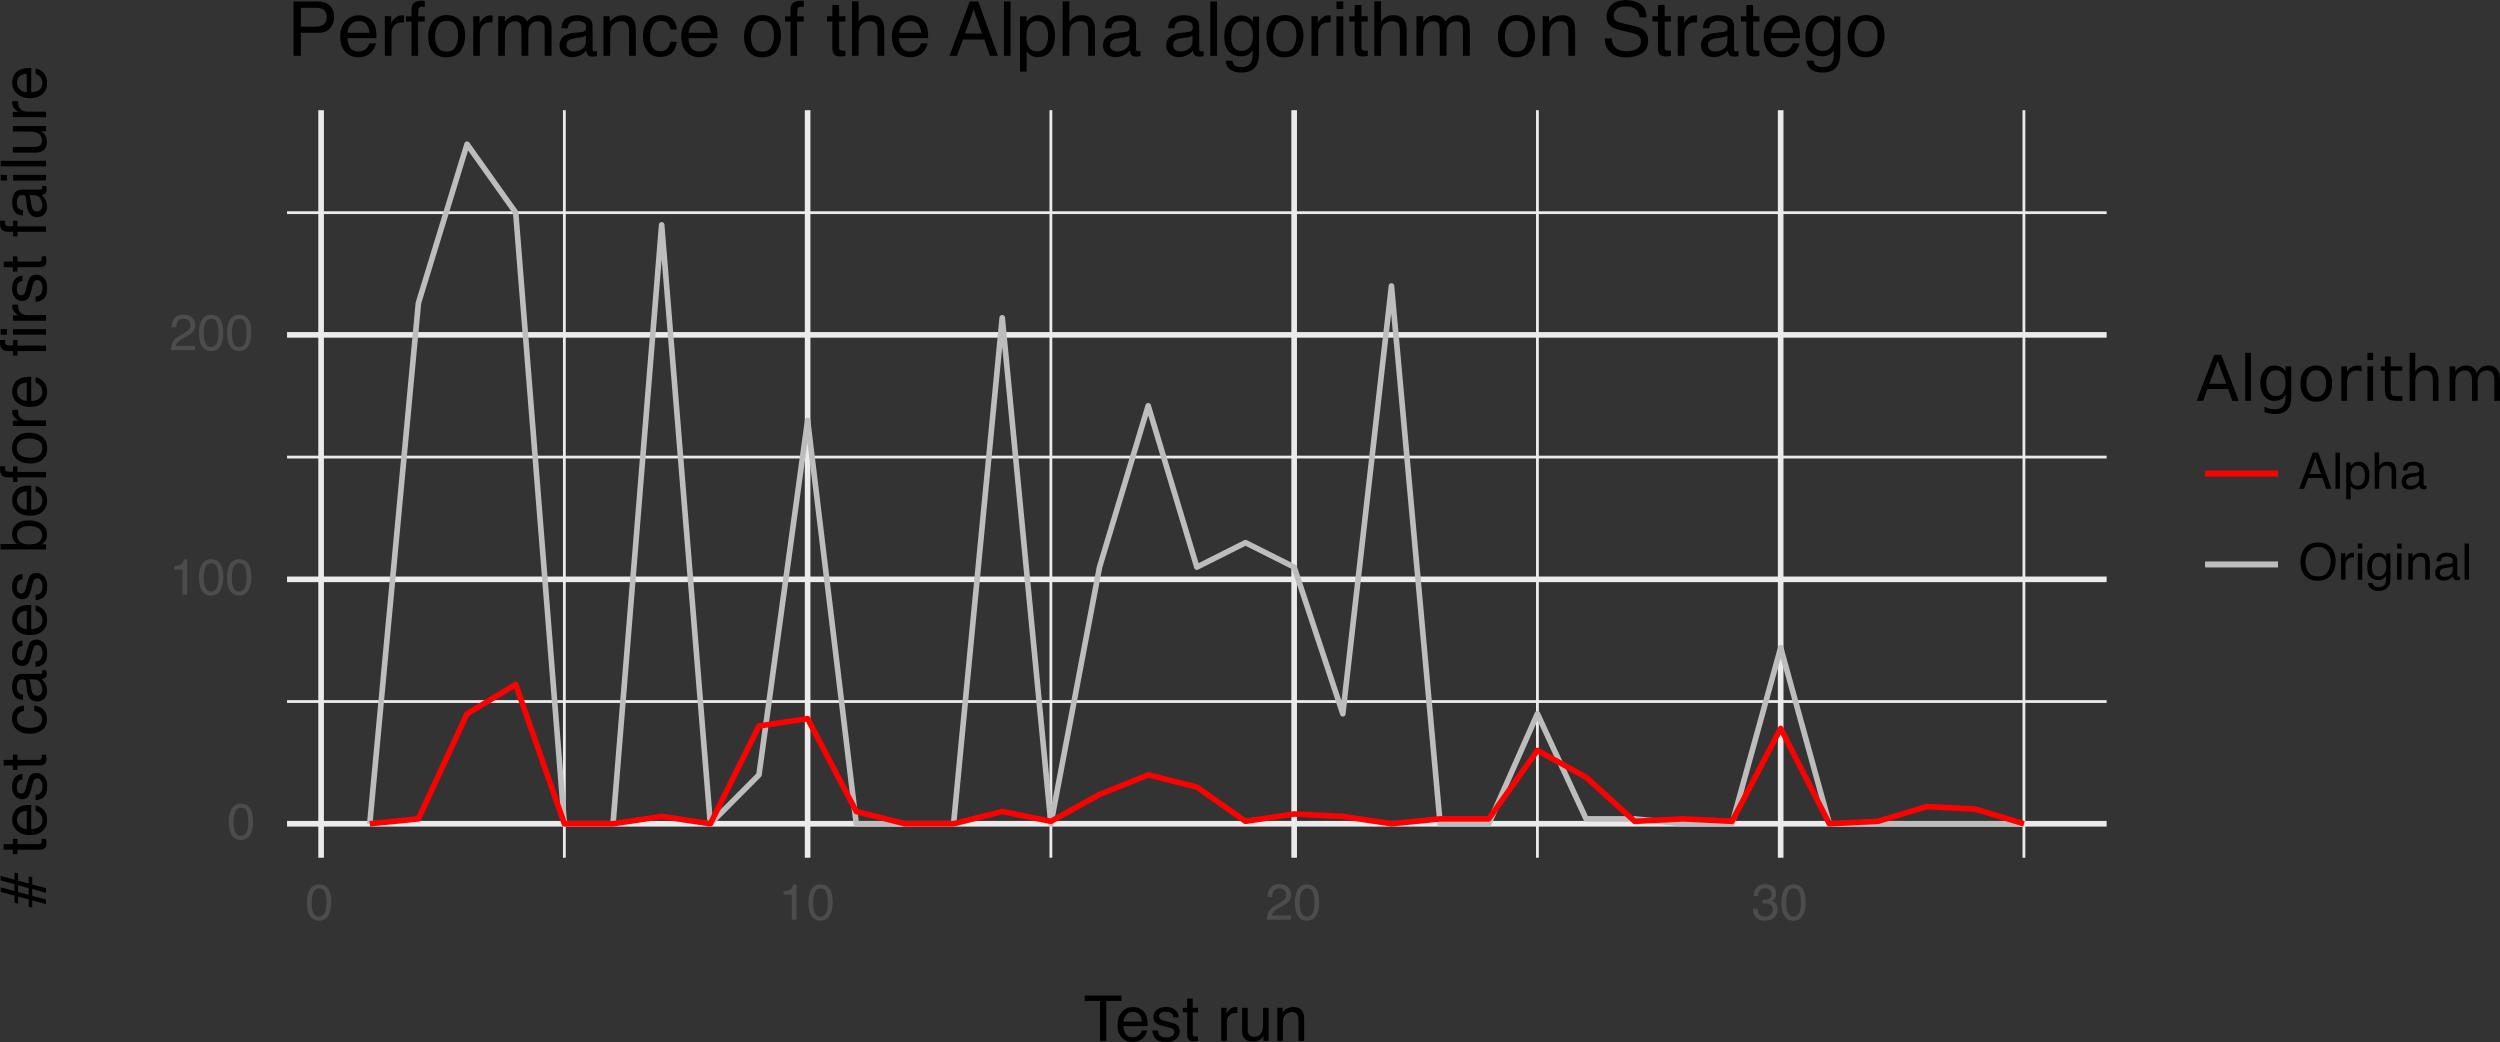 <?xml version="1.0" encoding="UTF-8" standalone="no"?>
<svg
   xmlns:dc="http://purl.org/dc/elements/1.1/"
   xmlns:cc="http://creativecommons.org/ns#"
   xmlns:rdf="http://www.w3.org/1999/02/22-rdf-syntax-ns#"
   xmlns:svg="http://www.w3.org/2000/svg"
   xmlns="http://www.w3.org/2000/svg"
   xmlns:xlink="http://www.w3.org/1999/xlink"
   xmlns:sodipodi="http://sodipodi.sourceforge.net/DTD/sodipodi-0.dtd"
   xmlns:inkscape="http://www.inkscape.org/namespaces/inkscape"
   width="475.121pt"
   height="198.043pt"
   viewBox="0 0 475.121 198.043"
   version="1.1"
   id="svg596"
   sodipodi:docname="rq5-stratego-alpha.svg"
   inkscape:version="0.92.3 (2405546, 2018-03-11)">
  <rect x="0" y="0" width="475.121" height="198.043" fill="#333333" stroke="none"/>
  <sodipodi:namedview
     pagecolor="#ffffff"
     bordercolor="#666666"
     borderopacity="1"
     objecttolerance="10"
     gridtolerance="10"
     guidetolerance="10"
     inkscape:pageopacity="0"
     inkscape:pageshadow="2"
     inkscape:window-width="1920"
     inkscape:window-height="1022"
     id="namedview598"
     showgrid="false"
     fit-margin-top="0"
     fit-margin-left="0"
     fit-margin-right="0"
     fit-margin-bottom="0"
     inkscape:zoom="1.4801911"
     inkscape:cx="545.43844"
     inkscape:cy="221.60348"
     inkscape:window-x="0"
     inkscape:window-y="30"
     inkscape:window-maximized="1"
     inkscape:current-layer="svg596" />
  <defs
     id="defs253">
    <g
       id="g209">
      <symbol
         overflow="visible"
         id="glyph0-0"
         style="overflow:visible">
        <path
           style="stroke:none"
           d="M 0.312,0 V -6.875 H 5.766 V 0 Z m 4.594,-0.859 v -5.156 H 1.172 v 5.156 z m 0,0"
           id="path2"
           inkscape:connector-curvature="0" />
      </symbol>
      <symbol
         overflow="visible"
         id="glyph0-1"
         style="overflow:visible">
        <path
           style="stroke:none"
           d="m 2.594,-6.703 c 0.863,0 1.492,0.355 1.891,1.062 0.289,0.555 0.438,1.312 0.438,2.281 0,0.906 -0.137,1.664 -0.406,2.266 C 4.129,-0.238 3.488,0.188 2.594,0.188 c -0.812,0 -1.414,-0.348 -1.797,-1.047 -0.336,-0.594 -0.5,-1.379 -0.5,-2.359 0,-0.758 0.098,-1.414 0.297,-1.969 0.363,-1.008 1.031,-1.516 2,-1.516 z m -0.016,6.125 c 0.438,0 0.785,-0.191 1.047,-0.578 0.258,-0.395 0.391,-1.117 0.391,-2.172 0,-0.758 -0.094,-1.383 -0.281,-1.875 -0.188,-0.5 -0.555,-0.75 -1.094,-0.75 -0.492,0 -0.852,0.234 -1.078,0.703 -0.23,0.469 -0.344,1.156 -0.344,2.062 0,0.688 0.07,1.242 0.219,1.656 0.219,0.637 0.598,0.953 1.141,0.953 z m 0,0"
           id="path5"
           inkscape:connector-curvature="0" />
      </symbol>
      <symbol
         overflow="visible"
         id="glyph0-2"
         style="overflow:visible">
        <path
           style="stroke:none"
           d="m 0.922,-4.75 v -0.641 c 0.602,-0.062 1.023,-0.16 1.266,-0.297 0.238,-0.145 0.422,-0.477 0.547,-1 h 0.656 V 0 H 2.5 v -4.75 z m 0,0"
           id="path8"
           inkscape:connector-curvature="0" />
      </symbol>
      <symbol
         overflow="visible"
         id="glyph0-3"
         style="overflow:visible">
        <path
           style="stroke:none"
           d="M 0.297,0 C 0.328,-0.57 0.445,-1.07 0.656,-1.5 0.863,-1.938 1.27,-2.328 1.875,-2.672 L 2.766,-3.188 C 3.172,-3.426 3.457,-3.629 3.625,-3.797 3.875,-4.055 4,-4.352 4,-4.688 4,-5.07 3.879,-5.379 3.641,-5.609 3.41,-5.836 3.102,-5.953 2.719,-5.953 c -0.586,0 -0.984,0.219 -1.203,0.656 -0.117,0.23 -0.18,0.555 -0.188,0.969 H 0.469 C 0.477,-4.91 0.582,-5.383 0.781,-5.75 c 0.363,-0.656 1.008,-0.984 1.938,-0.984 0.77,0 1.332,0.211 1.688,0.625 0.352,0.418 0.531,0.883 0.531,1.391 0,0.531 -0.188,0.992 -0.562,1.375 -0.219,0.219 -0.617,0.492 -1.188,0.812 L 2.547,-2.188 c -0.305,0.168 -0.543,0.328 -0.719,0.484 -0.312,0.273 -0.512,0.574 -0.594,0.906 H 4.906 V 0 Z m 0,0"
           id="path11"
           inkscape:connector-curvature="0" />
      </symbol>
      <symbol
         overflow="visible"
         id="glyph0-4"
         style="overflow:visible">
        <path
           style="stroke:none"
           d="m 2.484,0.188 c -0.793,0 -1.367,-0.219 -1.719,-0.656 -0.355,-0.438 -0.531,-0.969 -0.531,-1.594 h 0.875 c 0.039,0.438 0.125,0.758 0.25,0.953 0.219,0.355 0.609,0.531 1.172,0.531 0.445,0 0.805,-0.117 1.078,-0.359 0.27,-0.238 0.406,-0.547 0.406,-0.922 0,-0.457 -0.148,-0.781 -0.438,-0.969 -0.281,-0.188 -0.672,-0.281 -1.172,-0.281 -0.055,0 -0.109,0.008 -0.172,0.016 -0.055,0 -0.109,0 -0.172,0 v -0.75 c 0.082,0.012 0.156,0.023 0.219,0.031 0.062,0 0.125,0 0.188,0 0.32,0 0.582,-0.051 0.781,-0.156 0.352,-0.176 0.531,-0.488 0.531,-0.938 0,-0.332 -0.121,-0.586 -0.359,-0.766 -0.23,-0.188 -0.508,-0.281 -0.828,-0.281 -0.562,0 -0.949,0.188 -1.156,0.562 C 1.312,-5.18 1.242,-4.883 1.234,-4.5 h -0.844 c 0,-0.5 0.102,-0.926 0.312,-1.281 0.344,-0.625 0.945,-0.938 1.812,-0.938 0.676,0 1.203,0.156 1.578,0.469 0.375,0.305 0.562,0.742 0.562,1.312 0,0.418 -0.109,0.75 -0.328,1 -0.137,0.156 -0.312,0.281 -0.531,0.375 C 4.148,-3.469 4.426,-3.281 4.625,-3 c 0.195,0.281 0.297,0.621 0.297,1.016 0,0.637 -0.215,1.156 -0.641,1.562 C 3.863,-0.016 3.266,0.188 2.484,0.188 Z m 0,0"
           id="path14"
           inkscape:connector-curvature="0" />
      </symbol>
      <symbol
         overflow="visible"
         id="glyph0-5"
         style="overflow:visible">
        <path
           style="stroke:none"
           d="M 4.266,-2.812 3.219,-5.859 2.109,-2.812 Z M 2.734,-6.875 H 3.781 L 6.281,0 H 5.266 L 4.562,-2.062 H 1.844 L 1.094,0 H 0.141 Z m 0.484,0 z m 0,0"
           id="path17"
           inkscape:connector-curvature="0" />
      </symbol>
      <symbol
         overflow="visible"
         id="glyph0-6"
         style="overflow:visible">
        <path
           style="stroke:none"
           d="m 0.641,-6.875 h 0.844 V 0 h -0.844 z m 0,0"
           id="path20"
           inkscape:connector-curvature="0" />
      </symbol>
      <symbol
         overflow="visible"
         id="glyph0-7"
         style="overflow:visible">
        <path
           style="stroke:none"
           d="m 2.734,-0.562 c 0.395,0 0.723,-0.164 0.984,-0.5 0.258,-0.332 0.391,-0.82 0.391,-1.469 0,-0.406 -0.059,-0.75 -0.172,-1.031 -0.219,-0.562 -0.621,-0.844 -1.203,-0.844 -0.586,0 -0.984,0.297 -1.203,0.891 -0.117,0.312 -0.172,0.711 -0.172,1.188 0,0.387 0.055,0.715 0.172,0.984 C 1.75,-0.82 2.148,-0.562 2.734,-0.562 Z M 0.547,-5 H 1.375 v 0.672 c 0.164,-0.227 0.348,-0.406 0.547,-0.531 0.289,-0.188 0.625,-0.281 1,-0.281 0.57,0 1.055,0.219 1.453,0.656 0.395,0.438 0.594,1.059 0.594,1.859 0,1.094 -0.289,1.875 -0.859,2.344 -0.367,0.301 -0.789,0.453 -1.266,0.453 -0.375,0 -0.695,-0.086 -0.953,-0.25 -0.148,-0.094 -0.312,-0.254 -0.5,-0.484 V 2 h -0.844 z m 0,0"
           id="path23"
           inkscape:connector-curvature="0" />
      </symbol>
      <symbol
         overflow="visible"
         id="glyph0-8"
         style="overflow:visible">
        <path
           style="stroke:none"
           d="m 0.625,-6.906 h 0.844 v 2.562 C 1.664,-4.594 1.844,-4.77 2,-4.875 c 0.27,-0.176 0.609,-0.266 1.016,-0.266 0.727,0 1.223,0.258 1.484,0.766 0.133,0.281 0.203,0.668 0.203,1.156 V 0 H 3.844 v -3.156 c 0,-0.375 -0.047,-0.645 -0.141,-0.812 C 3.547,-4.25 3.258,-4.391 2.844,-4.391 c -0.355,0 -0.672,0.125 -0.953,0.375 C 1.609,-3.773 1.469,-3.32 1.469,-2.656 V 0 H 0.625 Z m 0,0"
           id="path26"
           inkscape:connector-curvature="0" />
      </symbol>
      <symbol
         overflow="visible"
         id="glyph0-9"
         style="overflow:visible">
        <path
           style="stroke:none"
           d="m 1.266,-1.328 c 0,0.242 0.086,0.434 0.266,0.578 0.176,0.137 0.391,0.203 0.641,0.203 C 2.461,-0.547 2.75,-0.613 3.031,-0.75 3.5,-0.977 3.734,-1.352 3.734,-1.875 v -0.672 c -0.105,0.062 -0.242,0.117 -0.406,0.156 -0.156,0.043 -0.312,0.074 -0.469,0.094 l -0.516,0.062 C 2.039,-2.191 1.812,-2.125 1.656,-2.031 1.395,-1.883 1.266,-1.648 1.266,-1.328 Z M 3.312,-3.047 C 3.5,-3.066 3.629,-3.145 3.703,-3.281 3.734,-3.352 3.75,-3.461 3.75,-3.609 3.75,-3.891 3.645,-4.094 3.438,-4.219 3.238,-4.352 2.945,-4.422 2.562,-4.422 c -0.438,0 -0.75,0.117 -0.938,0.344 -0.105,0.137 -0.172,0.336 -0.203,0.594 H 0.641 C 0.66,-4.098 0.863,-4.523 1.25,-4.766 c 0.383,-0.25 0.828,-0.375 1.328,-0.375 0.594,0 1.078,0.117 1.453,0.344 0.363,0.219 0.547,0.57 0.547,1.047 v 2.891 c 0,0.086 0.016,0.152 0.047,0.203 0.039,0.055 0.117,0.078 0.234,0.078 0.031,0 0.066,0 0.109,0 0.051,0 0.102,-0.004 0.156,-0.016 V 0.016 C 5,0.055 4.898,0.082 4.828,0.094 c -0.062,0.008 -0.156,0.016 -0.281,0.016 -0.293,0 -0.5,-0.105 -0.625,-0.312 -0.074,-0.102 -0.125,-0.258 -0.156,-0.469 -0.168,0.23 -0.414,0.43 -0.734,0.594 -0.324,0.164 -0.68,0.25 -1.062,0.25 C 1.5,0.172 1.117,0.031 0.828,-0.25 c -0.293,-0.281 -0.438,-0.633 -0.438,-1.062 0,-0.469 0.141,-0.828 0.422,-1.078 C 1.102,-2.648 1.488,-2.812 1.969,-2.875 Z m -0.703,-2.094 z m 0,0"
           id="path29"
           inkscape:connector-curvature="0" />
      </symbol>
      <symbol
         overflow="visible"
         id="glyph0-10"
         style="overflow:visible">
        <path
           style="stroke:none"
           d="m 3.703,-7.062 c 1.207,0 2.109,0.391 2.703,1.172 0.445,0.605 0.672,1.383 0.672,2.328 0,1.031 -0.262,1.887 -0.781,2.562 C 5.68,-0.195 4.812,0.203 3.688,0.203 c -1.062,0 -1.898,-0.348 -2.5,-1.047 C 0.645,-1.52 0.375,-2.375 0.375,-3.406 0.375,-4.332 0.602,-5.129 1.062,-5.797 1.656,-6.641 2.535,-7.062 3.703,-7.062 Z m 0.094,6.438 c 0.82,0 1.414,-0.297 1.781,-0.891 C 5.941,-2.109 6.125,-2.785 6.125,-3.547 6.125,-4.359 5.91,-5.008 5.484,-5.5 5.066,-5.988 4.488,-6.234 3.75,-6.234 c -0.711,0 -1.289,0.246 -1.734,0.734 -0.449,0.48 -0.672,1.199 -0.672,2.156 0,0.762 0.191,1.406 0.578,1.938 0.383,0.523 1.008,0.781 1.875,0.781 z m -0.062,-6.438 z m 0,0"
           id="path32"
           inkscape:connector-curvature="0" />
      </symbol>
      <symbol
         overflow="visible"
         id="glyph0-11"
         style="overflow:visible">
        <path
           style="stroke:none"
           d="M 0.641,-5.016 H 1.438 V -4.156 C 1.508,-4.32 1.672,-4.523 1.922,-4.766 2.18,-5.004 2.477,-5.125 2.812,-5.125 c 0.008,0 0.035,0 0.078,0 0.039,0 0.102,0.008 0.188,0.016 V -4.219 C 3.023,-4.227 2.977,-4.234 2.938,-4.234 c -0.043,0 -0.086,0 -0.125,0 -0.43,0 -0.758,0.137 -0.984,0.406 -0.23,0.273 -0.344,0.586 -0.344,0.938 V 0 h -0.844 z m 0,0"
           id="path35"
           inkscape:connector-curvature="0" />
      </symbol>
      <symbol
         overflow="visible"
         id="glyph0-12"
         style="overflow:visible">
        <path
           style="stroke:none"
           d="M 0.625,-5 H 1.469 V 0 H 0.625 Z m 0,-1.875 h 0.844 v 0.953 H 0.625 Z m 0,0"
           id="path38"
           inkscape:connector-curvature="0" />
      </symbol>
      <symbol
         overflow="visible"
         id="glyph0-13"
         style="overflow:visible">
        <path
           style="stroke:none"
           d="m 2.391,-5.109 c 0.395,0 0.738,0.102 1.031,0.297 0.156,0.105 0.316,0.262 0.484,0.469 v -0.625 H 4.688 v 4.562 c 0,0.633 -0.094,1.133 -0.281,1.5 C 4.051,1.781 3.391,2.125 2.422,2.125 1.879,2.125 1.422,2 1.047,1.75 0.68,1.508 0.477,1.133 0.438,0.625 h 0.859 c 0.039,0.219 0.125,0.391 0.25,0.516 0.188,0.188 0.484,0.281 0.891,0.281 0.645,0 1.066,-0.23 1.266,-0.688 0.125,-0.262 0.18,-0.738 0.172,-1.438 C 3.707,-0.441 3.504,-0.25 3.266,-0.125 3.023,0 2.711,0.062 2.328,0.062 1.785,0.062 1.305,-0.129 0.891,-0.516 0.484,-0.898 0.281,-1.539 0.281,-2.438 c 0,-0.832 0.203,-1.484 0.609,-1.953 0.414,-0.477 0.914,-0.719 1.5,-0.719 z M 3.906,-2.531 c 0,-0.625 -0.133,-1.082 -0.391,-1.375 -0.25,-0.301 -0.574,-0.453 -0.969,-0.453 -0.594,0 -1,0.277 -1.219,0.828 -0.117,0.305 -0.172,0.695 -0.172,1.172 0,0.562 0.113,0.996 0.344,1.297 0.227,0.293 0.535,0.438 0.922,0.438 0.602,0 1.031,-0.273 1.281,-0.828 C 3.836,-1.754 3.906,-2.113 3.906,-2.531 Z M 2.484,-5.141 Z m 0,0"
           id="path41"
           inkscape:connector-curvature="0" />
      </symbol>
      <symbol
         overflow="visible"
         id="glyph0-14"
         style="overflow:visible">
        <path
           style="stroke:none"
           d="M 0.625,-5.016 H 1.422 V -4.312 c 0.238,-0.289 0.488,-0.5 0.75,-0.625 0.27,-0.125 0.566,-0.188 0.891,-0.188 0.707,0 1.188,0.246 1.438,0.734 0.133,0.273 0.203,0.664 0.203,1.172 V 0 H 3.844 v -3.156 c 0,-0.312 -0.043,-0.562 -0.125,-0.75 C 3.562,-4.219 3.289,-4.375 2.906,-4.375 c -0.211,0 -0.375,0.023 -0.5,0.062 -0.23,0.074 -0.434,0.215 -0.609,0.422 -0.137,0.156 -0.227,0.324 -0.266,0.5 -0.043,0.18 -0.062,0.434 -0.062,0.766 V 0 H 0.625 Z m 1.969,-0.125 z m 0,0"
           id="path44"
           inkscape:connector-curvature="0" />
      </symbol>
      <symbol
         overflow="visible"
         id="glyph1-0"
         style="overflow:visible">
        <path
           style="stroke:none"
           d="M 0.391,0 V -8.609 H 7.219 V 0 Z m 5.75,-1.078 V -7.531 H 1.469 v 6.453 z m 0,0"
           id="path47"
           inkscape:connector-curvature="0" />
      </symbol>
      <symbol
         overflow="visible"
         id="glyph1-1"
         style="overflow:visible">
        <path
           style="stroke:none"
           d="m 7.172,-8.609 v 1.031 H 4.281 V 0 H 3.094 V -7.578 H 0.188 v -1.031 z m 0,0"
           id="path50"
           inkscape:connector-curvature="0" />
      </symbol>
      <symbol
         overflow="visible"
         id="glyph1-2"
         style="overflow:visible">
        <path
           style="stroke:none"
           d="m 3.391,-6.422 c 0.445,0 0.879,0.105 1.297,0.312 0.414,0.211 0.734,0.48 0.953,0.812 0.207,0.324 0.348,0.695 0.422,1.109 0.062,0.293 0.094,0.758 0.094,1.391 H 1.547 C 1.566,-2.16 1.719,-1.648 2,-1.266 2.281,-0.879 2.719,-0.688 3.312,-0.688 c 0.551,0 0.988,-0.18 1.312,-0.547 C 4.812,-1.441 4.945,-1.688 5.031,-1.969 H 6.062 C 6.039,-1.738 5.953,-1.484 5.797,-1.203 5.641,-0.922 5.469,-0.688 5.281,-0.5 4.957,-0.188 4.555,0.02 4.078,0.125 3.828,0.188 3.539,0.219 3.219,0.219 2.438,0.219 1.773,-0.062 1.234,-0.625 c -0.543,-0.57 -0.812,-1.367 -0.812,-2.391 0,-1.008 0.27,-1.828 0.812,-2.453 0.551,-0.633 1.27,-0.953 2.156,-0.953 z M 5.062,-3.641 C 5.02,-4.098 4.922,-4.461 4.766,-4.734 4.484,-5.242 4.004,-5.5 3.328,-5.5 2.836,-5.5 2.426,-5.32 2.094,-4.969 1.77,-4.625 1.598,-4.18 1.578,-3.641 Z m -1.781,-2.781 z m 0,0"
           id="path53"
           inkscape:connector-curvature="0" />
      </symbol>
      <symbol
         overflow="visible"
         id="glyph1-3"
         style="overflow:visible">
        <path
           style="stroke:none"
           d="m 1.406,-1.969 c 0.031,0.355 0.117,0.625 0.266,0.812 0.258,0.336 0.719,0.5 1.375,0.5 0.395,0 0.738,-0.082 1.031,-0.25 0.301,-0.164 0.453,-0.426 0.453,-0.781 0,-0.27 -0.121,-0.477 -0.359,-0.625 -0.156,-0.082 -0.461,-0.18 -0.906,-0.297 L 2.422,-2.812 C 1.891,-2.945 1.5,-3.098 1.25,-3.266 c -0.461,-0.281 -0.688,-0.676 -0.688,-1.188 0,-0.594 0.211,-1.07 0.641,-1.438 C 1.629,-6.254 2.207,-6.438 2.938,-6.438 c 0.938,0 1.613,0.277 2.031,0.828 0.27,0.355 0.398,0.734 0.391,1.141 h -1 C 4.336,-4.707 4.254,-4.926 4.109,-5.125 3.867,-5.395 3.445,-5.531 2.844,-5.531 c -0.398,0 -0.699,0.078 -0.906,0.234 -0.199,0.148 -0.297,0.344 -0.297,0.594 0,0.273 0.133,0.492 0.406,0.656 0.156,0.094 0.383,0.18 0.688,0.25 l 0.688,0.172 c 0.758,0.188 1.27,0.367 1.531,0.531 0.406,0.273 0.609,0.699 0.609,1.281 0,0.555 -0.215,1.031 -0.641,1.438 C 4.504,0.031 3.863,0.234 3,0.234 c -0.938,0 -1.605,-0.211 -2,-0.625 C 0.613,-0.816 0.41,-1.344 0.391,-1.969 Z m 1.547,-4.453 z m 0,0"
           id="path56"
           inkscape:connector-curvature="0" />
      </symbol>
      <symbol
         overflow="visible"
         id="glyph1-4"
         style="overflow:visible">
        <path
           style="stroke:none"
           d="m 0.984,-8.031 h 1.062 v 1.75 h 1 v 0.859 h -1 V -1.312 c 0,0.219 0.078,0.367 0.234,0.438 0.07,0.043 0.207,0.062 0.406,0.062 0.051,0 0.102,0 0.156,0 0.062,-0.008 0.129,-0.016 0.203,-0.016 V 0 C 2.93,0.031 2.805,0.051 2.672,0.062 2.547,0.082 2.406,0.094 2.25,0.094 c -0.492,0 -0.824,-0.125 -1,-0.375 -0.18,-0.25 -0.266,-0.578 -0.266,-0.984 v -4.156 H 0.141 V -6.281 h 0.844 z m 0,0"
           id="path59"
           inkscape:connector-curvature="0" />
      </symbol>
      <symbol
         overflow="visible"
         id="glyph1-5"
         style="overflow:visible">
        <path
           style="stroke:none"
           d=""
           id="path62"
           inkscape:connector-curvature="0" />
      </symbol>
      <symbol
         overflow="visible"
         id="glyph1-6"
         style="overflow:visible">
        <path
           style="stroke:none"
           d="M 0.797,-6.281 H 1.812 v 1.094 c 0.07,-0.219 0.27,-0.477 0.594,-0.781 0.32,-0.301 0.691,-0.453 1.109,-0.453 0.02,0 0.051,0.008 0.094,0.016 0.051,0 0.133,0.008 0.25,0.016 v 1.109 c -0.062,-0.008 -0.121,-0.016 -0.172,-0.016 -0.055,0 -0.109,0 -0.172,0 -0.531,0 -0.945,0.172 -1.234,0.516 C 2,-4.445 1.859,-4.055 1.859,-3.609 V 0 h -1.062 z m 0,0"
           id="path65"
           inkscape:connector-curvature="0" />
      </symbol>
      <symbol
         overflow="visible"
         id="glyph1-7"
         style="overflow:visible">
        <path
           style="stroke:none"
           d="m 1.828,-6.281 v 4.172 c 0,0.324 0.051,0.586 0.156,0.781 0.188,0.375 0.535,0.562 1.047,0.562 0.727,0 1.227,-0.328 1.5,-0.984 C 4.676,-2.102 4.75,-2.582 4.75,-3.188 V -6.281 H 5.797 V 0 H 4.812 v -0.922 c -0.137,0.242 -0.305,0.438 -0.5,0.594 -0.406,0.332 -0.898,0.5 -1.469,0.5 -0.898,0 -1.508,-0.301 -1.828,-0.906 C 0.836,-1.047 0.75,-1.473 0.75,-2.016 V -6.281 Z M 3.281,-6.422 Z m 0,0"
           id="path68"
           inkscape:connector-curvature="0" />
      </symbol>
      <symbol
         overflow="visible"
         id="glyph1-8"
         style="overflow:visible">
        <path
           style="stroke:none"
           d="m 0.781,-6.281 h 1 v 0.891 c 0.289,-0.363 0.602,-0.625 0.938,-0.781 0.332,-0.164 0.703,-0.25 1.109,-0.25 0.883,0 1.484,0.312 1.797,0.938 0.176,0.344 0.266,0.828 0.266,1.453 V 0 H 4.812 V -3.953 C 4.812,-4.336 4.754,-4.645 4.641,-4.875 4.453,-5.27 4.113,-5.469 3.625,-5.469 c -0.25,0 -0.453,0.027 -0.609,0.078 C 2.723,-5.305 2.469,-5.133 2.25,-4.875 2.07,-4.664 1.957,-4.453 1.906,-4.234 1.852,-4.016 1.828,-3.695 1.828,-3.281 V 0 H 0.781 Z M 3.25,-6.422 Z m 0,0"
           id="path71"
           inkscape:connector-curvature="0" />
      </symbol>
      <symbol
         overflow="visible"
         id="glyph2-0"
         style="overflow:visible">
        <path
           style="stroke:none"
           d="M 0,-0.391 H -8.609 V -7.219 H 0 Z m -1.078,-5.75 H -7.531 v 4.672 h 6.453 z m 0,0"
           id="path74"
           inkscape:connector-curvature="0" />
      </symbol>
      <symbol
         overflow="visible"
         id="glyph2-1"
         style="overflow:visible">
        <path
           style="stroke:none"
           d="m -3.281,-0.172 v -1.375 L -5.297,-2.094 v 1.359 l -0.688,-0.188 V -2.281 l -2.625,-0.688 v -0.875 l 2.625,0.703 V -4.438 l -2.625,-0.719 v -0.859 l 2.625,0.719 V -6.656 l 0.688,0.172 V -5.125 l 2.016,0.562 v -1.375 l 0.672,0.188 v 1.344 L 0,-3.688 v 0.875 l -2.609,-0.719 v 1.312 L 0,-1.531 v 0.875 L -2.609,-1.359 V 0 Z m 0,-3.516 -2.016,-0.562 v 1.297 l 2.016,0.531 z m 0,0"
           id="path77"
           inkscape:connector-curvature="0" />
      </symbol>
      <symbol
         overflow="visible"
         id="glyph2-2"
         style="overflow:visible">
        <path
           style="stroke:none"
           d=""
           id="path80"
           inkscape:connector-curvature="0" />
      </symbol>
      <symbol
         overflow="visible"
         id="glyph2-3"
         style="overflow:visible">
        <path
           style="stroke:none"
           d="m -8.031,-0.984 v -1.062 h 1.75 v -1 h 0.859 v 1 H -1.312 c 0.219,0 0.367,-0.078 0.438,-0.234 0.043,-0.07 0.062,-0.207 0.062,-0.406 0,-0.051 0,-0.102 0,-0.156 -0.008,-0.062 -0.016,-0.129 -0.016,-0.203 H 0 c 0.031,0.117 0.051,0.242 0.062,0.375 0.02,0.125 0.031,0.266 0.031,0.422 0,0.492 -0.125,0.824 -0.375,1 -0.25,0.18 -0.578,0.266 -0.984,0.266 h -4.156 v 0.844 H -6.281 v -0.844 z m 0,0"
           id="path83"
           inkscape:connector-curvature="0" />
      </symbol>
      <symbol
         overflow="visible"
         id="glyph2-4"
         style="overflow:visible">
        <path
           style="stroke:none"
           d="m -6.422,-3.391 c 0,-0.445 0.105,-0.879 0.312,-1.297 0.211,-0.414 0.48,-0.734 0.812,-0.953 0.324,-0.207 0.695,-0.348 1.109,-0.422 0.293,-0.062 0.758,-0.094 1.391,-0.094 v 4.609 C -2.16,-1.566 -1.648,-1.719 -1.266,-2 -0.879,-2.281 -0.688,-2.719 -0.688,-3.312 c 0,-0.551 -0.18,-0.988 -0.547,-1.312 C -1.441,-4.812 -1.688,-4.945 -1.969,-5.031 V -6.062 c 0.23,0.023 0.484,0.109 0.766,0.266 0.281,0.156 0.516,0.328 0.703,0.516 0.312,0.324 0.52,0.727 0.625,1.203 0.062,0.25 0.094,0.539 0.094,0.859 0,0.781 -0.281,1.445 -0.844,1.984 -0.57,0.543 -1.367,0.812 -2.391,0.812 -1.008,0 -1.828,-0.27 -2.453,-0.812 -0.633,-0.551 -0.953,-1.27 -0.953,-2.156 z m 2.781,-1.672 c -0.457,0.043 -0.82,0.141 -1.094,0.297 -0.508,0.281 -0.766,0.762 -0.766,1.438 0,0.492 0.18,0.902 0.531,1.234 0.344,0.324 0.789,0.496 1.328,0.516 z m -2.781,1.781 z m 0,0"
           id="path86"
           inkscape:connector-curvature="0" />
      </symbol>
      <symbol
         overflow="visible"
         id="glyph2-5"
         style="overflow:visible">
        <path
           style="stroke:none"
           d="m -1.969,-1.406 c 0.355,-0.031 0.625,-0.117 0.812,-0.266 0.336,-0.258 0.5,-0.719 0.5,-1.375 0,-0.395 -0.082,-0.738 -0.25,-1.031 -0.164,-0.301 -0.426,-0.453 -0.781,-0.453 -0.27,0 -0.477,0.121 -0.625,0.359 -0.082,0.156 -0.18,0.461 -0.297,0.906 L -2.812,-2.422 C -2.945,-1.891 -3.098,-1.5 -3.266,-1.25 c -0.281,0.461 -0.676,0.688 -1.188,0.688 -0.594,0 -1.07,-0.211 -1.438,-0.641 C -6.254,-1.629 -6.438,-2.207 -6.438,-2.938 c 0,-0.938 0.277,-1.613 0.828,-2.031 0.355,-0.27 0.734,-0.398 1.141,-0.391 v 1 c -0.238,0.023 -0.457,0.105 -0.656,0.25 -0.27,0.242 -0.406,0.664 -0.406,1.266 0,0.398 0.078,0.699 0.234,0.906 0.148,0.199 0.344,0.297 0.594,0.297 0.273,0 0.492,-0.133 0.656,-0.406 0.094,-0.156 0.18,-0.383 0.25,-0.688 l 0.172,-0.688 c 0.188,-0.758 0.367,-1.27 0.531,-1.531 0.273,-0.406 0.699,-0.609 1.281,-0.609 0.555,0 1.031,0.215 1.438,0.641 0.406,0.418 0.609,1.059 0.609,1.922 0,0.938 -0.211,1.605 -0.625,2 -0.426,0.387 -0.953,0.59 -1.578,0.609 z m -4.453,-1.547 z m 0,0"
           id="path89"
           inkscape:connector-curvature="0" />
      </symbol>
      <symbol
         overflow="visible"
         id="glyph2-6"
         style="overflow:visible">
        <path
           style="stroke:none"
           d="m -6.453,-3.188 c 0,-0.707 0.172,-1.281 0.516,-1.719 0.344,-0.445 0.934,-0.719 1.766,-0.812 V -4.688 C -4.555,-4.625 -4.875,-4.484 -5.125,-4.266 c -0.258,0.219 -0.391,0.578 -0.391,1.078 0,0.668 0.328,1.148 0.984,1.438 0.43,0.188 0.953,0.281 1.578,0.281 0.625,0 1.156,-0.129 1.594,-0.391 0.43,-0.27 0.641,-0.691 0.641,-1.266 0,-0.438 -0.133,-0.781 -0.406,-1.031 -0.27,-0.258 -0.633,-0.438 -1.094,-0.531 v -1.031 c 0.836,0.117 1.445,0.406 1.828,0.875 0.387,0.469 0.578,1.07 0.578,1.797 0,0.824 -0.301,1.48 -0.906,1.969 -0.602,0.492 -1.352,0.734 -2.25,0.734 -1.102,0 -1.957,-0.266 -2.562,-0.797 -0.613,-0.539 -0.922,-1.223 -0.922,-2.047 z m 0.031,0.156 z m 0,0"
           id="path92"
           inkscape:connector-curvature="0" />
      </symbol>
      <symbol
         overflow="visible"
         id="glyph2-7"
         style="overflow:visible">
        <path
           style="stroke:none"
           d="m -1.672,-1.578 c 0.305,0 0.543,-0.109 0.719,-0.328 0.18,-0.227 0.266,-0.492 0.266,-0.797 0,-0.375 -0.082,-0.734 -0.25,-1.078 C -1.227,-4.375 -1.695,-4.672 -2.344,-4.672 H -3.188 c 0.074,0.137 0.141,0.309 0.203,0.516 0.055,0.199 0.09,0.398 0.109,0.594 l 0.078,0.625 c 0.055,0.387 0.137,0.68 0.25,0.875 0.18,0.324 0.469,0.484 0.875,0.484 z m -2.125,-2.562 c -0.031,-0.238 -0.133,-0.398 -0.312,-0.484 -0.094,-0.039 -0.227,-0.062 -0.406,-0.062 -0.352,0 -0.609,0.133 -0.766,0.391 -0.164,0.25 -0.25,0.609 -0.25,1.078 0,0.555 0.148,0.945 0.438,1.172 0.168,0.137 0.414,0.227 0.734,0.266 v 0.984 c -0.77,-0.02 -1.305,-0.27 -1.609,-0.75 -0.301,-0.488 -0.453,-1.051 -0.453,-1.688 0,-0.738 0.141,-1.336 0.422,-1.797 0.281,-0.457 0.719,-0.688 1.312,-0.688 h 3.609 c 0.105,0 0.195,-0.02 0.266,-0.062 0.062,-0.051 0.094,-0.148 0.094,-0.297 0,-0.039 0,-0.086 0,-0.141 -0.008,-0.062 -0.02,-0.129 -0.031,-0.203 h 0.781 c 0.039,0.168 0.066,0.297 0.078,0.391 0.02,0.086 0.031,0.199 0.031,0.344 0,0.367 -0.133,0.625 -0.391,0.781 -0.133,0.094 -0.328,0.156 -0.578,0.188 0.281,0.219 0.527,0.531 0.734,0.938 0.207,0.398 0.312,0.836 0.312,1.312 0,0.586 -0.18,1.062 -0.531,1.438 -0.352,0.367 -0.797,0.547 -1.328,0.547 -0.582,0 -1.035,-0.18 -1.359,-0.547 -0.32,-0.363 -0.52,-0.836 -0.594,-1.422 z m -2.625,0.875 z m 0,0"
           id="path95"
           inkscape:connector-curvature="0" />
      </symbol>
      <symbol
         overflow="visible"
         id="glyph2-8"
         style="overflow:visible">
        <path
           style="stroke:none"
           d="m -8.641,-0.688 v -1.031 h 3.125 c -0.301,-0.227 -0.531,-0.504 -0.688,-0.828 C -6.359,-2.867 -6.438,-3.219 -6.438,-3.594 c 0,-0.781 0.273,-1.41 0.812,-1.891 0.531,-0.488 1.32,-0.734 2.359,-0.734 1,0 1.828,0.242 2.484,0.719 0.656,0.48 0.984,1.148 0.984,2 0,0.48 -0.117,0.883 -0.344,1.203 -0.145,0.199 -0.363,0.406 -0.656,0.625 H 0 V -0.688 Z m 7.906,-2.75 c 0,-0.57 -0.223,-1 -0.672,-1.281 C -1.863,-5 -2.461,-5.141 -3.203,-5.141 -3.867,-5.141 -4.414,-5 -4.844,-4.719 -5.281,-4.438 -5.5,-4.02 -5.5,-3.469 c 0,0.48 0.18,0.902 0.531,1.266 0.355,0.367 0.945,0.547 1.766,0.547 0.586,0 1.062,-0.07 1.438,-0.219 0.688,-0.281 1.031,-0.801 1.031,-1.562 z m 0,0"
           id="path98"
           inkscape:connector-curvature="0" />
      </symbol>
      <symbol
         overflow="visible"
         id="glyph2-9"
         style="overflow:visible">
        <path
           style="stroke:none"
           d="m -7.234,-1.031 c -0.438,-0.02 -0.754,-0.098 -0.953,-0.234 -0.363,-0.25 -0.547,-0.723 -0.547,-1.422 0,-0.07 0.008,-0.141 0.016,-0.203 0,-0.07 0.008,-0.156 0.016,-0.25 H -7.75 c -0.008,0.117 -0.016,0.199 -0.016,0.25 0,0.043 0,0.086 0,0.125 0,0.324 0.086,0.516 0.25,0.578 0.168,0.062 0.59,0.094 1.266,0.094 v -1.047 h 0.828 v 1.062 H 0 v 1.047 h -5.422 v 0.859 H -6.25 V -1.031 Z m 0,0"
           id="path101"
           inkscape:connector-curvature="0" />
      </symbol>
      <symbol
         overflow="visible"
         id="glyph2-10"
         style="overflow:visible">
        <path
           style="stroke:none"
           d="m -0.688,-3.266 c 0,-0.695 -0.258,-1.176 -0.781,-1.438 C -2,-4.961 -2.586,-5.094 -3.234,-5.094 c -0.594,0 -1.07,0.094 -1.438,0.281 -0.57,0.305 -0.859,0.812 -0.859,1.531 0,0.648 0.246,1.117 0.734,1.406 0.492,0.293 1.086,0.438 1.781,0.438 0.668,0 1.227,-0.145 1.672,-0.438 0.438,-0.289 0.656,-0.754 0.656,-1.391 z M -6.453,-3.312 c 0,-0.801 0.273,-1.477 0.812,-2.031 0.531,-0.562 1.324,-0.844 2.375,-0.844 1.012,0 1.852,0.246 2.516,0.734 0.656,0.492 0.984,1.25 0.984,2.281 0,0.867 -0.289,1.555 -0.875,2.062 C -1.234,-0.598 -2.02,-0.344 -3,-0.344 c -1.051,0 -1.891,-0.266 -2.516,-0.797 -0.625,-0.539 -0.938,-1.266 -0.938,-2.172 z m 0.031,0.047 z m 0,0"
           id="path104"
           inkscape:connector-curvature="0" />
      </symbol>
      <symbol
         overflow="visible"
         id="glyph2-11"
         style="overflow:visible">
        <path
           style="stroke:none"
           d="M -6.281,-0.797 V -1.812 h 1.094 c -0.219,-0.07 -0.477,-0.27 -0.781,-0.594 -0.301,-0.32 -0.453,-0.691 -0.453,-1.109 0,-0.02 0.008,-0.051 0.016,-0.094 0,-0.051 0.008,-0.133 0.016,-0.25 h 1.109 c -0.008,0.062 -0.016,0.121 -0.016,0.172 0,0.055 0,0.109 0,0.172 0,0.531 0.172,0.945 0.516,1.234 0.336,0.281 0.727,0.422 1.172,0.422 H 0 v 1.062 z m 0,0"
           id="path107"
           inkscape:connector-curvature="0" />
      </symbol>
      <symbol
         overflow="visible"
         id="glyph2-12"
         style="overflow:visible">
        <path
           style="stroke:none"
           d="m -7.234,-1.031 c -0.438,-0.02 -0.754,-0.098 -0.953,-0.234 -0.363,-0.25 -0.547,-0.723 -0.547,-1.422 0,-0.07 0.008,-0.141 0.016,-0.203 0,-0.07 0.008,-0.156 0.016,-0.25 H -7.75 c -0.008,0.117 -0.016,0.199 -0.016,0.25 0,0.043 0,0.086 0,0.125 0,0.324 0.086,0.516 0.25,0.578 0.168,0.062 0.59,0.094 1.266,0.094 v -1.047 h 0.828 v 1.062 H 0 v 1.047 h -5.422 v 0.859 H -6.25 V -1.031 Z m -0.172,-3.125 h -1.203 v -1.047 h 1.203 z m 1.156,0 V -5.203 H 0 v 1.047 z m 0,0"
           id="path110"
           inkscape:connector-curvature="0" />
      </symbol>
      <symbol
         overflow="visible"
         id="glyph2-13"
         style="overflow:visible">
        <path
           style="stroke:none"
           d="m -6.25,-0.781 v -1.062 H 0 v 1.062 z m -2.359,0 v -1.062 h 1.203 v 1.062 z m 0,0"
           id="path113"
           inkscape:connector-curvature="0" />
      </symbol>
      <symbol
         overflow="visible"
         id="glyph2-14"
         style="overflow:visible">
        <path
           style="stroke:none"
           d="m -8.609,-0.797 v -1.062 H 0 v 1.062 z m 0,0"
           id="path116"
           inkscape:connector-curvature="0" />
      </symbol>
      <symbol
         overflow="visible"
         id="glyph2-15"
         style="overflow:visible">
        <path
           style="stroke:none"
           d="m -6.281,-1.828 h 4.172 c 0.324,0 0.586,-0.051 0.781,-0.156 0.375,-0.188 0.562,-0.535 0.562,-1.047 0,-0.727 -0.328,-1.227 -0.984,-1.5 C -2.102,-4.676 -2.582,-4.75 -3.188,-4.75 H -6.281 V -5.797 H 0 V -4.812 h -0.922 c 0.242,0.137 0.438,0.305 0.594,0.5 0.332,0.406 0.5,0.898 0.5,1.469 0,0.898 -0.301,1.508 -0.906,1.828 C -1.047,-0.836 -1.473,-0.75 -2.016,-0.75 H -6.281 Z M -6.422,-3.281 Z m 0,0"
           id="path119"
           inkscape:connector-curvature="0" />
      </symbol>
      <symbol
         overflow="visible"
         id="glyph3-0"
         style="overflow:visible">
        <path
           style="stroke:none"
           d="M 0.594,2.125 V -8.469 h 6 V 2.125 Z M 1.266,1.453 H 5.938 V -7.781 H 1.266 Z m 0,0"
           id="path122"
           inkscape:connector-curvature="0" />
      </symbol>
      <symbol
         overflow="visible"
         id="glyph3-1"
         style="overflow:visible">
        <path
           style="stroke:none"
           d="M 4.109,-7.578 2.5,-3.234 H 5.719 Z M 3.438,-8.75 H 4.781 L 8.109,0 H 6.875 L 6.078,-2.25 h -3.938 L 1.344,0 h -1.25 z m 0,0"
           id="path125"
           inkscape:connector-curvature="0" />
      </symbol>
      <symbol
         overflow="visible"
         id="glyph3-2"
         style="overflow:visible">
        <path
           style="stroke:none"
           d="M 1.125,-9.125 H 2.203 V 0 H 1.125 Z m 0,0"
           id="path128"
           inkscape:connector-curvature="0" />
      </symbol>
      <symbol
         overflow="visible"
         id="glyph3-3"
         style="overflow:visible">
        <path
           style="stroke:none"
           d="m 5.453,-3.359 c 0,-0.781 -0.164,-1.383 -0.484,-1.812 C 4.645,-5.598 4.191,-5.812 3.609,-5.812 c -0.574,0 -1.023,0.215 -1.344,0.641 -0.324,0.43 -0.484,1.031 -0.484,1.812 0,0.781 0.16,1.387 0.484,1.812 0.32,0.43 0.77,0.641 1.344,0.641 0.582,0 1.035,-0.211 1.359,-0.641 0.32,-0.426 0.484,-1.031 0.484,-1.812 z M 6.531,-0.812 c 0,1.113 -0.25,1.941 -0.75,2.484 C 5.289,2.223 4.531,2.5 3.5,2.5 3.125,2.5 2.766,2.469 2.422,2.406 2.086,2.352 1.766,2.27 1.453,2.156 V 1.109 c 0.312,0.164 0.625,0.289 0.938,0.375 0.312,0.082 0.625,0.125 0.938,0.125 0.707,0 1.238,-0.188 1.594,-0.562 C 5.273,0.68 5.453,0.125 5.453,-0.625 V -1.156 C 5.223,-0.77 4.938,-0.477 4.594,-0.281 4.25,-0.094 3.832,0 3.344,0 2.539,0 1.891,-0.305 1.391,-0.922 0.898,-1.535 0.656,-2.348 0.656,-3.359 c 0,-1.008 0.242,-1.82 0.734,-2.438 0.5,-0.613 1.148,-0.922 1.953,-0.922 0.488,0 0.906,0.102 1.25,0.297 0.344,0.188 0.629,0.477 0.859,0.859 v -1 H 6.531 Z m 0,0"
           id="path131"
           inkscape:connector-curvature="0" />
      </symbol>
      <symbol
         overflow="visible"
         id="glyph3-4"
         style="overflow:visible">
        <path
           style="stroke:none"
           d="m 3.672,-5.812 c -0.574,0 -1.031,0.23 -1.375,0.688 -0.336,0.449 -0.5,1.062 -0.5,1.844 0,0.793 0.164,1.414 0.5,1.859 0.332,0.449 0.789,0.672 1.375,0.672 0.57,0 1.023,-0.223 1.359,-0.672 C 5.375,-1.879 5.547,-2.5 5.547,-3.281 5.547,-4.051 5.375,-4.664 5.031,-5.125 4.695,-5.582 4.242,-5.812 3.672,-5.812 Z m 0,-0.906 c 0.938,0 1.672,0.309 2.203,0.922 0.539,0.605 0.812,1.445 0.812,2.516 0,1.074 -0.273,1.918 -0.812,2.531 -0.531,0.617 -1.266,0.922 -2.203,0.922 -0.938,0 -1.68,-0.305 -2.219,-0.922 -0.531,-0.613 -0.797,-1.457 -0.797,-2.531 0,-1.07 0.266,-1.91 0.797,-2.516 0.539,-0.613 1.281,-0.922 2.219,-0.922 z m 0,0"
           id="path134"
           inkscape:connector-curvature="0" />
      </symbol>
      <symbol
         overflow="visible"
         id="glyph3-5"
         style="overflow:visible">
        <path
           style="stroke:none"
           d="M 4.938,-5.562 C 4.812,-5.625 4.676,-5.672 4.531,-5.703 c -0.137,-0.039 -0.293,-0.062 -0.469,-0.062 -0.605,0 -1.074,0.199 -1.406,0.594 -0.324,0.398 -0.484,0.969 -0.484,1.719 V 0 H 1.094 v -6.562 h 1.078 v 1.016 c 0.227,-0.395 0.523,-0.688 0.891,-0.875 0.363,-0.195 0.805,-0.297 1.328,-0.297 0.07,0 0.148,0.008 0.234,0.016 0.094,0.012 0.191,0.027 0.297,0.047 z m 0,0"
           id="path137"
           inkscape:connector-curvature="0" />
      </symbol>
      <symbol
         overflow="visible"
         id="glyph3-6"
         style="overflow:visible">
        <path
           style="stroke:none"
           d="M 1.125,-6.562 H 2.203 V 0 H 1.125 Z m 0,-2.562 H 2.203 V -7.75 H 1.125 Z m 0,0"
           id="path140"
           inkscape:connector-curvature="0" />
      </symbol>
      <symbol
         overflow="visible"
         id="glyph3-7"
         style="overflow:visible">
        <path
           style="stroke:none"
           d="M 2.203,-8.422 V -6.562 h 2.219 v 0.844 h -2.219 v 3.562 c 0,0.531 0.07,0.875 0.219,1.031 0.145,0.148 0.441,0.219 0.891,0.219 H 4.422 V 0 H 3.312 C 2.477,0 1.898,-0.156 1.578,-0.469 c -0.312,-0.312 -0.469,-0.875 -0.469,-1.688 v -3.562 H 0.328 V -6.562 h 0.781 v -1.859 z m 0,0"
           id="path143"
           inkscape:connector-curvature="0" />
      </symbol>
      <symbol
         overflow="visible"
         id="glyph3-8"
         style="overflow:visible">
        <path
           style="stroke:none"
           d="M 6.594,-3.969 V 0 H 5.516 v -3.922 c 0,-0.625 -0.125,-1.086 -0.375,-1.391 C 4.898,-5.625 4.539,-5.781 4.062,-5.781 c -0.586,0 -1.047,0.188 -1.391,0.562 -0.336,0.367 -0.5,0.871 -0.5,1.516 V 0 H 1.094 v -9.125 h 1.078 v 3.578 c 0.258,-0.395 0.562,-0.688 0.906,-0.875 0.352,-0.195 0.758,-0.297 1.219,-0.297 0.75,0 1.316,0.234 1.703,0.703 0.395,0.461 0.594,1.141 0.594,2.047 z m 0,0"
           id="path146"
           inkscape:connector-curvature="0" />
      </symbol>
      <symbol
         overflow="visible"
         id="glyph3-9"
         style="overflow:visible">
        <path
           style="stroke:none"
           d="m 6.234,-5.297 c 0.27,-0.488 0.594,-0.848 0.969,-1.078 0.375,-0.227 0.816,-0.344 1.328,-0.344 0.688,0 1.211,0.242 1.578,0.719 0.375,0.48 0.562,1.156 0.562,2.031 V 0 H 9.594 V -3.922 C 9.594,-4.555 9.477,-5.023 9.25,-5.328 9.031,-5.629 8.691,-5.781 8.234,-5.781 c -0.562,0 -1.008,0.188 -1.328,0.562 -0.324,0.367 -0.484,0.871 -0.484,1.516 V 0 H 5.344 V -3.922 C 5.344,-4.555 5.227,-5.023 5,-5.328 4.781,-5.629 4.438,-5.781 3.969,-5.781 c -0.555,0 -0.992,0.188 -1.312,0.562 -0.324,0.367 -0.484,0.871 -0.484,1.516 V 0 H 1.094 v -6.562 h 1.078 v 1.016 c 0.25,-0.395 0.547,-0.688 0.891,-0.875 0.344,-0.195 0.75,-0.297 1.219,-0.297 0.477,0 0.883,0.121 1.219,0.359 0.332,0.242 0.578,0.594 0.734,1.062 z m 0,0"
           id="path149"
           inkscape:connector-curvature="0" />
      </symbol>
      <symbol
         overflow="visible"
         id="glyph4-0"
         style="overflow:visible">
        <path
           style="stroke:none"
           d="M 0.469,0 V -10.328 H 8.672 V 0 Z M 7.375,-1.297 v -7.75 H 1.766 v 7.75 z m 0,0"
           id="path152"
           inkscape:connector-curvature="0" />
      </symbol>
      <symbol
         overflow="visible"
         id="glyph4-1"
         style="overflow:visible">
        <path
           style="stroke:none"
           d="M 1.234,-10.328 H 5.875 c 0.926,0 1.672,0.262 2.234,0.781 0.562,0.512 0.844,1.234 0.844,2.172 0,0.812 -0.258,1.516 -0.766,2.109 C 7.688,-4.672 6.914,-4.375 5.875,-4.375 H 2.625 V 0 H 1.234 Z m 6.297,2.969 C 7.531,-8.117 7.25,-8.633 6.688,-8.906 6.375,-9.051 5.953,-9.125 5.422,-9.125 H 2.625 v 3.578 h 2.797 c 0.625,0 1.129,-0.133 1.516,-0.406 0.395,-0.27 0.594,-0.738 0.594,-1.406 z m 0,0"
           id="path155"
           inkscape:connector-curvature="0" />
      </symbol>
      <symbol
         overflow="visible"
         id="glyph4-2"
         style="overflow:visible">
        <path
           style="stroke:none"
           d="m 4.062,-7.703 c 0.539,0 1.062,0.125 1.562,0.375 0.5,0.25 0.879,0.574 1.141,0.969 0.25,0.387 0.422,0.836 0.516,1.344 0.07,0.344 0.109,0.898 0.109,1.656 h -5.531 c 0.031,0.762 0.211,1.375 0.547,1.844 0.332,0.461 0.852,0.688 1.562,0.688 0.664,0 1.195,-0.219 1.594,-0.656 0.219,-0.25 0.375,-0.539 0.469,-0.875 h 1.25 C 7.25,-2.086 7.141,-1.781 6.953,-1.438 c -0.188,0.344 -0.398,0.621 -0.625,0.828 C 5.941,-0.234 5.469,0.02 4.906,0.156 4.602,0.227 4.258,0.266 3.875,0.266 2.938,0.266 2.141,-0.07 1.484,-0.75 0.828,-1.438 0.5,-2.395 0.5,-3.625 0.5,-4.832 0.828,-5.812 1.484,-6.562 2.141,-7.32 3,-7.703 4.062,-7.703 Z M 6.078,-4.375 C 6.023,-4.914 5.906,-5.352 5.719,-5.688 5.375,-6.289 4.797,-6.594 3.984,-6.594 c -0.586,0 -1.074,0.211 -1.469,0.625 C 2.129,-5.551 1.926,-5.02 1.906,-4.375 Z m -2.125,-3.344 z m 0,0"
           id="path158"
           inkscape:connector-curvature="0" />
      </symbol>
      <symbol
         overflow="visible"
         id="glyph4-3"
         style="overflow:visible">
        <path
           style="stroke:none"
           d="m 0.969,-7.531 h 1.203 v 1.297 c 0.094,-0.25 0.332,-0.555 0.719,-0.922 0.383,-0.363 0.828,-0.547 1.328,-0.547 0.02,0 0.055,0.008 0.109,0.016 0.062,0 0.16,0.008 0.297,0.016 v 1.344 c -0.074,-0.02 -0.141,-0.031 -0.203,-0.031 -0.062,0 -0.133,0 -0.203,0 -0.648,0 -1.141,0.203 -1.484,0.609 -0.336,0.406 -0.5,0.883 -0.5,1.422 V 0 H 0.969 Z m 0,0"
           id="path161"
           inkscape:connector-curvature="0" />
      </symbol>
      <symbol
         overflow="visible"
         id="glyph4-4"
         style="overflow:visible">
        <path
           style="stroke:none"
           d="m 1.25,-8.688 c 0.008,-0.52 0.098,-0.898 0.266,-1.141 0.301,-0.438 0.875,-0.656 1.719,-0.656 0.07,0 0.148,0.008 0.234,0.016 0.094,0 0.191,0.008 0.297,0.016 v 1.156 C 3.629,-9.305 3.531,-9.312 3.469,-9.312 3.414,-9.32 3.363,-9.328 3.312,-9.328 c -0.387,0 -0.617,0.105 -0.688,0.312 C 2.551,-8.816 2.516,-8.312 2.516,-7.5 h 1.25 v 1 H 2.5 V 0 H 1.25 V -6.5 H 0.203 v -1 H 1.25 Z m 0,0"
           id="path164"
           inkscape:connector-curvature="0" />
      </symbol>
      <symbol
         overflow="visible"
         id="glyph4-5"
         style="overflow:visible">
        <path
           style="stroke:none"
           d="m 3.922,-0.812 c 0.832,0 1.406,-0.316 1.719,-0.953 0.312,-0.633 0.469,-1.344 0.469,-2.125 0,-0.695 -0.109,-1.27 -0.328,-1.719 -0.367,-0.688 -0.98,-1.031 -1.844,-1.031 -0.781,0 -1.352,0.297 -1.703,0.891 -0.344,0.586 -0.516,1.293 -0.516,2.125 0,0.805 0.172,1.477 0.516,2.016 0.352,0.531 0.914,0.797 1.688,0.797 z M 3.969,-7.75 c 0.969,0 1.785,0.324 2.453,0.969 0.676,0.648 1.016,1.602 1.016,2.859 0,1.211 -0.297,2.215 -0.891,3.016 -0.594,0.793 -1.512,1.188 -2.75,1.188 -1.031,0 -1.855,-0.348 -2.469,-1.047 -0.605,-0.707 -0.906,-1.656 -0.906,-2.844 C 0.422,-4.867 0.738,-5.875 1.375,-6.625 2.02,-7.375 2.883,-7.75 3.969,-7.75 Z m -0.047,0.031 z m 0,0"
           id="path167"
           inkscape:connector-curvature="0" />
      </symbol>
      <symbol
         overflow="visible"
         id="glyph4-6"
         style="overflow:visible">
        <path
           style="stroke:none"
           d="M 0.922,-7.531 H 2.188 v 1.062 C 2.477,-6.832 2.75,-7.102 3,-7.281 3.414,-7.562 3.891,-7.703 4.422,-7.703 c 0.594,0 1.07,0.148 1.438,0.438 0.207,0.18 0.395,0.43 0.562,0.75 0.281,-0.406 0.609,-0.703 0.984,-0.891 0.383,-0.195 0.816,-0.297 1.297,-0.297 1.008,0 1.695,0.367 2.062,1.094 0.195,0.398 0.297,0.93 0.297,1.594 V 0 H 9.75 v -5.234 c 0,-0.5 -0.125,-0.844 -0.375,-1.031 -0.25,-0.188 -0.559,-0.281 -0.922,-0.281 -0.5,0 -0.93,0.168 -1.281,0.5 C 6.816,-5.711 6.641,-5.156 6.641,-4.375 V 0 H 5.344 v -4.922 c 0,-0.508 -0.062,-0.879 -0.188,-1.109 C 4.969,-6.383 4.613,-6.562 4.094,-6.562 3.613,-6.562 3.176,-6.375 2.781,-6 2.383,-5.633 2.188,-4.969 2.188,-4 V 0 H 0.922 Z m 0,0"
           id="path170"
           inkscape:connector-curvature="0" />
      </symbol>
      <symbol
         overflow="visible"
         id="glyph4-7"
         style="overflow:visible">
        <path
           style="stroke:none"
           d="m 1.906,-2 c 0,0.367 0.129,0.652 0.391,0.859 0.27,0.211 0.586,0.312 0.953,0.312 0.445,0 0.879,-0.098 1.297,-0.297 0.695,-0.344 1.047,-0.906 1.047,-1.688 v -1.016 c -0.156,0.094 -0.355,0.18 -0.594,0.25 -0.242,0.062 -0.48,0.105 -0.719,0.125 L 3.516,-3.344 C 3.055,-3.281 2.711,-3.188 2.484,-3.062 2.098,-2.844 1.906,-2.488 1.906,-2 Z m 3.062,-2.562 c 0.289,-0.039 0.484,-0.164 0.578,-0.375 0.062,-0.102 0.094,-0.266 0.094,-0.484 0,-0.426 -0.156,-0.734 -0.469,-0.922 -0.305,-0.195 -0.742,-0.297 -1.312,-0.297 -0.668,0 -1.137,0.18 -1.406,0.531 -0.156,0.199 -0.262,0.492 -0.312,0.875 H 0.969 c 0.02,-0.926 0.316,-1.57 0.891,-1.938 0.582,-0.363 1.258,-0.547 2.031,-0.547 0.883,0 1.602,0.172 2.156,0.516 0.539,0.336 0.812,0.855 0.812,1.562 v 4.344 c 0,0.137 0.023,0.246 0.078,0.328 0.062,0.074 0.176,0.109 0.344,0.109 0.062,0 0.125,0 0.188,0 0.07,-0.008 0.148,-0.023 0.234,-0.047 v 0.938 C 7.504,0.094 7.352,0.129 7.25,0.141 7.145,0.148 7.004,0.156 6.828,0.156 6.391,0.156 6.07,0.004 5.875,-0.297 5.77,-0.461 5.695,-0.695 5.656,-1 c -0.25,0.336 -0.621,0.625 -1.109,0.875 -0.48,0.25 -1.012,0.375 -1.594,0.375 -0.699,0 -1.273,-0.211 -1.719,-0.625 -0.438,-0.426 -0.656,-0.961 -0.656,-1.609 0,-0.695 0.219,-1.234 0.656,-1.609 0.438,-0.383 1.008,-0.625 1.719,-0.719 z M 3.922,-7.719 Z m 0,0"
           id="path173"
           inkscape:connector-curvature="0" />
      </symbol>
      <symbol
         overflow="visible"
         id="glyph4-8"
         style="overflow:visible">
        <path
           style="stroke:none"
           d="M 0.922,-7.531 H 2.125 v 1.062 c 0.363,-0.438 0.742,-0.75 1.141,-0.938 0.395,-0.195 0.836,-0.297 1.328,-0.297 1.07,0 1.797,0.375 2.172,1.125 0.195,0.406 0.297,0.992 0.297,1.75 V 0 H 5.781 v -4.75 c 0,-0.457 -0.07,-0.828 -0.203,-1.109 C 5.348,-6.328 4.941,-6.562 4.359,-6.562 c -0.305,0 -0.555,0.031 -0.75,0.094 -0.344,0.105 -0.648,0.309 -0.906,0.609 -0.211,0.25 -0.352,0.512 -0.422,0.781 -0.062,0.262 -0.094,0.637 -0.094,1.125 V 0 H 0.922 Z m 2.984,-0.188 z m 0,0"
           id="path176"
           inkscape:connector-curvature="0" />
      </symbol>
      <symbol
         overflow="visible"
         id="glyph4-9"
         style="overflow:visible">
        <path
           style="stroke:none"
           d="M 3.828,-7.75 C 4.68,-7.75 5.375,-7.539 5.906,-7.125 6.438,-6.719 6.754,-6.008 6.859,-5 H 5.641 C 5.555,-5.469 5.379,-5.852 5.109,-6.156 4.848,-6.469 4.422,-6.625 3.828,-6.625 c -0.805,0 -1.375,0.398 -1.719,1.188 -0.23,0.512 -0.344,1.141 -0.344,1.891 0,0.762 0.156,1.402 0.469,1.922 0.32,0.512 0.828,0.766 1.516,0.766 0.52,0 0.93,-0.16 1.234,-0.484 0.312,-0.32 0.531,-0.766 0.656,-1.328 h 1.219 C 6.723,-1.672 6.375,-0.938 5.812,-0.469 5.25,-0.008 4.531,0.219 3.656,0.219 c -0.992,0 -1.777,-0.359 -2.359,-1.078 -0.586,-0.719 -0.875,-1.617 -0.875,-2.703 0,-1.32 0.316,-2.348 0.953,-3.078 C 2.02,-7.379 2.836,-7.75 3.828,-7.75 Z m -0.188,0.031 z m 0,0"
           id="path179"
           inkscape:connector-curvature="0" />
      </symbol>
      <symbol
         overflow="visible"
         id="glyph4-10"
         style="overflow:visible">
        <path
           style="stroke:none"
           d=""
           id="path182"
           inkscape:connector-curvature="0" />
      </symbol>
      <symbol
         overflow="visible"
         id="glyph4-11"
         style="overflow:visible">
        <path
           style="stroke:none"
           d="M 1.188,-9.641 H 2.469 V -7.531 H 3.672 V -6.5 H 2.469 v 4.922 c 0,0.262 0.086,0.434 0.266,0.516 0.094,0.055 0.254,0.078 0.484,0.078 0.062,0 0.129,0 0.203,0 0.07,0 0.156,-0.004 0.25,-0.016 V 0 C 3.523,0.039 3.367,0.07 3.203,0.094 3.047,0.113 2.879,0.125 2.703,0.125 2.109,0.125 1.707,-0.023 1.5,-0.328 1.289,-0.629 1.188,-1.023 1.188,-1.516 V -6.5 H 0.156 V -7.531 H 1.188 Z m 0,0"
           id="path185"
           inkscape:connector-curvature="0" />
      </symbol>
      <symbol
         overflow="visible"
         id="glyph4-12"
         style="overflow:visible">
        <path
           style="stroke:none"
           d="M 0.922,-10.375 H 2.188 v 3.859 C 2.488,-6.891 2.758,-7.156 3,-7.312 c 0.406,-0.27 0.914,-0.406 1.531,-0.406 1.094,0 1.832,0.387 2.219,1.156 0.207,0.418 0.312,0.996 0.312,1.734 V 0 H 5.766 v -4.75 c 0,-0.551 -0.07,-0.957 -0.203,-1.219 C 5.332,-6.375 4.898,-6.578 4.266,-6.578 c -0.531,0 -1.012,0.184 -1.438,0.547 C 2.398,-5.676 2.188,-5 2.188,-4 V 0 H 0.922 Z m 0,0"
           id="path188"
           inkscape:connector-curvature="0" />
      </symbol>
      <symbol
         overflow="visible"
         id="glyph4-13"
         style="overflow:visible">
        <path
           style="stroke:none"
           d="m 6.406,-4.234 -1.578,-4.562 -1.656,4.562 z m -2.312,-6.094 H 5.688 L 9.438,0 H 7.906 L 6.844,-3.094 H 2.766 L 1.641,0 H 0.219 Z m 0.734,0 z m 0,0"
           id="path191"
           inkscape:connector-curvature="0" />
      </symbol>
      <symbol
         overflow="visible"
         id="glyph4-14"
         style="overflow:visible">
        <path
           style="stroke:none"
           d="M 0.969,-10.328 H 2.234 V 0 H 0.969 Z m 0,0"
           id="path194"
           inkscape:connector-curvature="0" />
      </symbol>
      <symbol
         overflow="visible"
         id="glyph4-15"
         style="overflow:visible">
        <path
           style="stroke:none"
           d="m 4.109,-0.844 c 0.594,0 1.082,-0.242 1.469,-0.734 0.395,-0.5 0.594,-1.242 0.594,-2.234 0,-0.602 -0.09,-1.117 -0.266,-1.547 -0.324,-0.832 -0.922,-1.25 -1.797,-1.25 -0.875,0 -1.477,0.438 -1.797,1.312 -0.18,0.469 -0.266,1.07 -0.266,1.797 0,0.586 0.086,1.078 0.266,1.484 0.32,0.781 0.922,1.172 1.797,1.172 z M 0.828,-7.5 H 2.062 v 1 c 0.25,-0.344 0.523,-0.609 0.828,-0.797 0.426,-0.281 0.926,-0.422 1.5,-0.422 0.852,0 1.578,0.328 2.172,0.984 0.602,0.656 0.906,1.59 0.906,2.797 0,1.648 -0.434,2.82 -1.297,3.516 C 5.629,0.023 5,0.25 4.281,0.25 3.707,0.25 3.227,0.125 2.844,-0.125 2.625,-0.258 2.375,-0.5 2.094,-0.844 V 3 H 0.828 Z m 0,0"
           id="path197"
           inkscape:connector-curvature="0" />
      </symbol>
      <symbol
         overflow="visible"
         id="glyph4-16"
         style="overflow:visible">
        <path
           style="stroke:none"
           d="m 3.594,-7.672 c 0.582,0 1.098,0.148 1.547,0.438 0.238,0.168 0.477,0.406 0.719,0.719 V -7.469 H 7.031 v 6.859 c 0,0.957 -0.141,1.711 -0.422,2.266 C 6.086,2.676 5.098,3.188 3.641,3.188 2.828,3.188 2.145,3.004 1.594,2.641 1.039,2.273 0.727,1.707 0.656,0.938 H 1.953 C 2.016,1.27 2.133,1.531 2.312,1.719 2.602,2 3.055,2.141 3.672,2.141 c 0.969,0 1.602,-0.344 1.906,-1.031 0.176,-0.406 0.254,-1.125 0.234,-2.156 C 5.562,-0.66 5.258,-0.375 4.906,-0.188 4.551,0 4.078,0.094 3.484,0.094 2.672,0.094 1.957,-0.191 1.344,-0.766 0.727,-1.348 0.422,-2.312 0.422,-3.656 c 0,-1.258 0.305,-2.242 0.922,-2.953 0.625,-0.707 1.375,-1.062 2.25,-1.062 z m 2.266,3.875 c 0,-0.938 -0.195,-1.629 -0.578,-2.078 -0.375,-0.445 -0.867,-0.672 -1.469,-0.672 -0.887,0 -1.496,0.418 -1.828,1.25 -0.168,0.449 -0.25,1.031 -0.25,1.75 0,0.855 0.172,1.508 0.516,1.953 0.344,0.438 0.805,0.656 1.391,0.656 0.906,0 1.547,-0.41 1.922,-1.234 0.195,-0.469 0.297,-1.008 0.297,-1.625 z m -2.125,-3.922 z m 0,0"
           id="path200"
           inkscape:connector-curvature="0" />
      </symbol>
      <symbol
         overflow="visible"
         id="glyph4-17"
         style="overflow:visible">
        <path
           style="stroke:none"
           d="M 0.922,-7.5 H 2.219 V 0 H 0.922 Z m 0,-2.828 H 2.219 v 1.438 H 0.922 Z m 0,0"
           id="path203"
           inkscape:connector-curvature="0" />
      </symbol>
      <symbol
         overflow="visible"
         id="glyph4-18"
         style="overflow:visible">
        <path
           style="stroke:none"
           d="m 2.016,-3.328 c 0.031,0.586 0.164,1.059 0.406,1.422 0.469,0.688 1.285,1.031 2.453,1.031 0.531,0 1.008,-0.078 1.438,-0.234 0.832,-0.289 1.25,-0.812 1.25,-1.562 0,-0.562 -0.172,-0.961 -0.516,-1.203 -0.367,-0.227 -0.93,-0.43 -1.688,-0.609 l -1.391,-0.312 c -0.918,-0.207 -1.562,-0.438 -1.938,-0.688 -0.656,-0.426 -0.984,-1.07 -0.984,-1.938 0,-0.926 0.316,-1.688 0.953,-2.281 0.645,-0.594 1.555,-0.891 2.734,-0.891 1.082,0 2,0.262 2.75,0.781 C 8.242,-9.289 8.625,-8.453 8.625,-7.297 H 7.312 C 7.238,-7.848 7.086,-8.273 6.859,-8.578 6.43,-9.117 5.707,-9.391 4.688,-9.391 c -0.824,0 -1.418,0.18 -1.781,0.531 -0.355,0.344 -0.531,0.746 -0.531,1.203 0,0.512 0.207,0.883 0.625,1.109 0.281,0.156 0.906,0.344 1.875,0.562 l 1.453,0.328 c 0.695,0.168 1.238,0.387 1.625,0.656 0.656,0.492 0.984,1.195 0.984,2.109 0,1.148 -0.418,1.965 -1.25,2.453 C 6.852,0.051 5.883,0.297 4.781,0.297 3.5,0.297 2.492,-0.031 1.766,-0.688 1.035,-1.332 0.68,-2.211 0.703,-3.328 Z m 2.828,-7.281 z m 0,0"
           id="path206"
           inkscape:connector-curvature="0" />
      </symbol>
    </g>
    <clipPath
       id="clip1">
      <path
         d="M 60.035,138 H 406.848 v 2 H 60.035 Z m 0,0"
         id="path211"
         inkscape:connector-curvature="0" />
    </clipPath>
    <clipPath
       id="clip2">
      <path
         d="M 60.035,92 H 406.848 v 1 H 60.035 Z m 0,0"
         id="path214"
         inkscape:connector-curvature="0" />
    </clipPath>
    <clipPath
       id="clip3">
      <path
         d="M 60.035,45 H 406.848 v 2 H 60.035 Z m 0,0"
         id="path217"
         inkscape:connector-curvature="0" />
    </clipPath>
    <clipPath
       id="clip4">
      <path
         d="m 112,26.402 h 2 V 169 h -2 z m 0,0"
         id="path220"
         inkscape:connector-curvature="0" />
    </clipPath>
    <clipPath
       id="clip5">
      <path
         d="m 204,26.402 h 2 V 169 h -2 z m 0,0"
         id="path223"
         inkscape:connector-curvature="0" />
    </clipPath>
    <clipPath
       id="clip6">
      <path
         d="m 297,26.402 h 1 V 169 h -1 z m 0,0"
         id="path226"
         inkscape:connector-curvature="0" />
    </clipPath>
    <clipPath
       id="clip7">
      <path
         d="m 389,26.402 h 2 V 169 h -2 z m 0,0"
         id="path229"
         inkscape:connector-curvature="0" />
    </clipPath>
    <clipPath
       id="clip8">
      <path
         d="M 60.035,161 H 406.848 v 2 H 60.035 Z m 0,0"
         id="path232"
         inkscape:connector-curvature="0" />
    </clipPath>
    <clipPath
       id="clip9">
      <path
         d="M 60.035,115 H 406.848 v 2 H 60.035 Z m 0,0"
         id="path235"
         inkscape:connector-curvature="0" />
    </clipPath>
    <clipPath
       id="clip10">
      <path
         d="M 60.035,68 H 406.848 v 2 H 60.035 Z m 0,0"
         id="path238"
         inkscape:connector-curvature="0" />
    </clipPath>
    <clipPath
       id="clip11">
      <path
         d="m 65,26.402 h 3 V 169.473 h -3 z m 0,0"
         id="path241"
         inkscape:connector-curvature="0" />
    </clipPath>
    <clipPath
       id="clip12">
      <path
         d="m 158,26.402 h 2 V 169.473 h -2 z m 0,0"
         id="path244"
         inkscape:connector-curvature="0" />
    </clipPath>
    <clipPath
       id="clip13">
      <path
         d="m 250,26.402 h 2 V 169.473 h -2 z m 0,0"
         id="path247"
         inkscape:connector-curvature="0" />
    </clipPath>
    <clipPath
       id="clip14">
      <path
         d="m 343,26.402 h 2 V 169.473 h -2 z m 0,0"
         id="path250"
         inkscape:connector-curvature="0" />
    </clipPath>
  </defs>
  <path
     style="clip-rule:nonzero;fill:none;stroke:#ebebeb;stroke-width:0.533;stroke-linecap:butt;stroke-linejoin:round;stroke-miterlimit:10;stroke-opacity:1"
     d="M 54.553,133.326 H 400.361"
     id="path257"
     inkscape:connector-curvature="0" />
  <path
     style="clip-rule:nonzero;fill:none;stroke:#ebebeb;stroke-width:0.533;stroke-linecap:butt;stroke-linejoin:round;stroke-miterlimit:10;stroke-opacity:1"
     d="M 54.553,86.869 H 400.361"
     id="path261"
     inkscape:connector-curvature="0" />
  <path
     style="clip-rule:nonzero;fill:none;stroke:#ebebeb;stroke-width:0.533;stroke-linecap:butt;stroke-linejoin:round;stroke-miterlimit:10;stroke-opacity:1"
     d="M 54.553,40.412 H 400.361"
     id="path265"
     inkscape:connector-curvature="0" />
  <path
     style="clip-rule:nonzero;fill:none;stroke:#ebebeb;stroke-width:0.533;stroke-linecap:butt;stroke-linejoin:round;stroke-miterlimit:10;stroke-opacity:1"
     d="M 107.256,163.014 V 20.947"
     id="path269"
     inkscape:connector-curvature="0" />
  <path
     style="clip-rule:nonzero;fill:none;stroke:#ebebeb;stroke-width:0.533;stroke-linecap:butt;stroke-linejoin:round;stroke-miterlimit:10;stroke-opacity:1"
     d="M 199.717,163.014 V 20.947"
     id="path273"
     inkscape:connector-curvature="0" />
  <path
     style="clip-rule:nonzero;fill:none;stroke:#ebebeb;stroke-width:0.533;stroke-linecap:butt;stroke-linejoin:round;stroke-miterlimit:10;stroke-opacity:1"
     d="M 292.182,163.014 V 20.947"
     id="path277"
     inkscape:connector-curvature="0" />
  <path
     style="clip-rule:nonzero;fill:none;stroke:#ebebeb;stroke-width:0.533;stroke-linecap:butt;stroke-linejoin:round;stroke-miterlimit:10;stroke-opacity:1"
     d="M 384.643,163.014 V 20.947"
     id="path281"
     inkscape:connector-curvature="0" />
  <path
     style="clip-rule:nonzero;fill:none;stroke:#ebebeb;stroke-width:1.067;stroke-linecap:butt;stroke-linejoin:round;stroke-miterlimit:10;stroke-opacity:1"
     d="M 54.553,156.557 H 400.361"
     id="path285"
     inkscape:connector-curvature="0" />
  <path
     style="clip-rule:nonzero;fill:none;stroke:#ebebeb;stroke-width:1.067;stroke-linecap:butt;stroke-linejoin:round;stroke-miterlimit:10;stroke-opacity:1"
     d="M 54.553,110.1 H 400.361"
     id="path289"
     inkscape:connector-curvature="0" />
  <path
     style="clip-rule:nonzero;fill:none;stroke:#ebebeb;stroke-width:1.067;stroke-linecap:butt;stroke-linejoin:round;stroke-miterlimit:10;stroke-opacity:1"
     d="M 54.553,63.639 H 400.361"
     id="path293"
     inkscape:connector-curvature="0" />
  <path
     style="clip-rule:nonzero;fill:none;stroke:#ebebeb;stroke-width:1.067;stroke-linecap:butt;stroke-linejoin:round;stroke-miterlimit:10;stroke-opacity:1"
     d="M 61.025,163.014 V 20.947"
     id="path297"
     inkscape:connector-curvature="0" />
  <path
     style="clip-rule:nonzero;fill:none;stroke:#ebebeb;stroke-width:1.067;stroke-linecap:butt;stroke-linejoin:round;stroke-miterlimit:10;stroke-opacity:1"
     d="M 153.486,163.014 V 20.947"
     id="path301"
     inkscape:connector-curvature="0" />
  <path
     style="clip-rule:nonzero;fill:none;stroke:#ebebeb;stroke-width:1.067;stroke-linecap:butt;stroke-linejoin:round;stroke-miterlimit:10;stroke-opacity:1"
     d="M 245.951,163.014 V 20.947"
     id="path305"
     inkscape:connector-curvature="0" />
  <path
     style="clip-rule:nonzero;fill:none;stroke:#ebebeb;stroke-width:1.067;stroke-linecap:butt;stroke-linejoin:round;stroke-miterlimit:10;stroke-opacity:1"
     d="M 338.412,163.014 V 20.947"
     id="path309"
     inkscape:connector-curvature="0" />
  <path
     inkscape:connector-curvature="0"
     id="path313"
     d="m 70.271,156.557 9.246,-98.957 9.246,-30.195 9.246,13.008 9.246,116.145 h 9.246 l 9.246,-113.82 9.246,113.82 9.246,-9.293 9.246,-67.363 9.246,76.656 h 18.492 l 9.246,-96.168 9.246,96.168 9.25,-48.781 9.246,-30.66 9.246,30.66 9.246,-4.645 9.246,4.645 9.246,27.875 9.246,-81.301 9.246,102.207 h 9.246 l 9.246,-20.906 9.246,19.977 h 9.246 l 9.246,0.93 h 9.246 l 9.246,-33.449 9.246,33.449 h 36.984"
     style="fill:none;stroke:#bdbdbd;stroke-width:1.067;stroke-linecap:butt;stroke-linejoin:round;stroke-miterlimit:1;stroke-opacity:1" />
  <path
     inkscape:connector-curvature="0"
     id="path315"
     d="m 70.271,156.557 9.246,-0.93 9.246,-19.977 9.246,-5.574 9.246,26.48 h 9.246 l 9.246,-1.395 9.246,1.395 9.246,-18.582 9.246,-1.395 9.246,17.652 9.246,2.324 h 9.246 l 9.246,-2.324 9.246,1.859 9.25,-5.109 9.246,-3.719 9.246,2.324 9.246,6.504 9.246,-1.395 9.246,0.465 9.246,1.395 9.246,-0.93 h 9.246 l 9.246,-13.008 9.246,5.109 9.246,8.363 9.246,-0.465 9.246,0.465 9.246,-17.652 9.246,18.117 9.246,-0.465 9.246,-2.789 9.246,0.465 9.246,2.789"
     style="fill:none;stroke:#ff0000;stroke-width:1.067;stroke-linecap:butt;stroke-linejoin:round;stroke-miterlimit:1;stroke-opacity:1" />
  <use
     style="fill:#4c4c4c;fill-opacity:1"
     xlink:href="#glyph0-1"
     x="48.656"
     y="164.903"
     id="use317"
     width="100%"
     height="100%"
     transform="translate(-5.482,-5.455)" />
  <use
     style="fill:#4c4c4c;fill-opacity:1"
     xlink:href="#glyph0-2"
     x="37.656"
     y="118.446"
     id="use321"
     width="100%"
     height="100%"
     transform="translate(-5.482,-5.455)" />
  <use
     style="fill:#4c4c4c;fill-opacity:1"
     xlink:href="#glyph0-1"
     x="42.994"
     y="118.446"
     id="use323"
     width="100%"
     height="100%"
     transform="translate(-5.482,-5.455)" />
  <use
     style="fill:#4c4c4c;fill-opacity:1"
     xlink:href="#glyph0-1"
     x="48.332"
     y="118.446"
     id="use325"
     width="100%"
     height="100%"
     transform="translate(-5.482,-5.455)" />
  <use
     style="fill:#4c4c4c;fill-opacity:1"
     xlink:href="#glyph0-3"
     x="37.656"
     y="71.985"
     id="use329"
     width="100%"
     height="100%"
     transform="translate(-5.482,-5.455)" />
  <use
     style="fill:#4c4c4c;fill-opacity:1"
     xlink:href="#glyph0-1"
     x="42.994"
     y="71.985"
     id="use331"
     width="100%"
     height="100%"
     transform="translate(-5.482,-5.455)" />
  <use
     style="fill:#4c4c4c;fill-opacity:1"
     xlink:href="#glyph0-1"
     x="48.332"
     y="71.985"
     id="use333"
     width="100%"
     height="100%"
     transform="translate(-5.482,-5.455)" />
  <use
     style="fill:#4c4c4c;fill-opacity:1"
     xlink:href="#glyph0-1"
     x="63.508"
     y="180.239"
     id="use337"
     width="100%"
     height="100%"
     transform="translate(-5.482,-5.455)" />
  <use
     style="fill:#4c4c4c;fill-opacity:1"
     xlink:href="#glyph0-2"
     x="153.469"
     y="180.239"
     id="use341"
     width="100%"
     height="100%"
     transform="translate(-5.482,-5.455)" />
  <use
     style="fill:#4c4c4c;fill-opacity:1"
     xlink:href="#glyph0-1"
     x="158.807"
     y="180.239"
     id="use343"
     width="100%"
     height="100%"
     transform="translate(-5.482,-5.455)" />
  <use
     style="fill:#4c4c4c;fill-opacity:1"
     xlink:href="#glyph0-3"
     x="245.934"
     y="180.239"
     id="use347"
     width="100%"
     height="100%"
     transform="translate(-5.482,-5.455)" />
  <use
     style="fill:#4c4c4c;fill-opacity:1"
     xlink:href="#glyph0-1"
     x="251.271"
     y="180.239"
     id="use349"
     width="100%"
     height="100%"
     transform="translate(-5.482,-5.455)" />
  <use
     style="fill:#4c4c4c;fill-opacity:1"
     xlink:href="#glyph0-4"
     x="338.395"
     y="180.239"
     id="use353"
     width="100%"
     height="100%"
     transform="translate(-5.482,-5.455)" />
  <use
     style="fill:#4c4c4c;fill-opacity:1"
     xlink:href="#glyph0-1"
     x="343.732"
     y="180.239"
     id="use355"
     width="100%"
     height="100%"
     transform="translate(-5.482,-5.455)" />
  <use
     style="fill:#000000;fill-opacity:1"
     xlink:href="#glyph1-1"
     x="211.441"
     y="203.264"
     id="use359"
     width="100%"
     height="100%"
     transform="translate(-5.482,-5.455)" />
  <use
     style="fill:#000000;fill-opacity:1"
     xlink:href="#glyph1-2"
     x="217.441"
     y="203.264"
     id="use361"
     width="100%"
     height="100%"
     transform="translate(-5.482,-5.455)" />
  <use
     style="fill:#000000;fill-opacity:1"
     xlink:href="#glyph1-3"
     x="224.115"
     y="203.264"
     id="use363"
     width="100%"
     height="100%"
     transform="translate(-5.482,-5.455)" />
  <use
     style="fill:#000000;fill-opacity:1"
     xlink:href="#glyph1-4"
     x="230.115"
     y="203.264"
     id="use365"
     width="100%"
     height="100%"
     transform="translate(-5.482,-5.455)" />
  <use
     style="fill:#000000;fill-opacity:1"
     xlink:href="#glyph1-5"
     x="233.449"
     y="203.264"
     id="use367"
     width="100%"
     height="100%"
     transform="translate(-5.482,-5.455)" />
  <use
     style="fill:#000000;fill-opacity:1"
     xlink:href="#glyph1-6"
     x="236.783"
     y="203.264"
     id="use369"
     width="100%"
     height="100%"
     transform="translate(-5.482,-5.455)" />
  <use
     style="fill:#000000;fill-opacity:1"
     xlink:href="#glyph1-7"
     x="240.779"
     y="203.264"
     id="use371"
     width="100%"
     height="100%"
     transform="translate(-5.482,-5.455)" />
  <use
     style="fill:#000000;fill-opacity:1"
     xlink:href="#glyph1-8"
     x="247.453"
     y="203.264"
     id="use373"
     width="100%"
     height="100%"
     transform="translate(-5.482,-5.455)" />
  <use
     style="fill:#000000;fill-opacity:1"
     xlink:href="#glyph2-1"
     x="14.217"
     y="177.934"
     id="use377"
     width="100%"
     height="100%"
     transform="translate(-5.482,-5.455)" />
  <use
     style="fill:#000000;fill-opacity:1"
     xlink:href="#glyph2-2"
     x="14.217"
     y="171.26"
     id="use379"
     width="100%"
     height="100%"
     transform="translate(-5.482,-5.455)" />
  <use
     style="fill:#000000;fill-opacity:1"
     xlink:href="#glyph2-3"
     x="14.217"
     y="167.926"
     id="use381"
     width="100%"
     height="100%"
     transform="translate(-5.482,-5.455)" />
  <use
     style="fill:#000000;fill-opacity:1"
     xlink:href="#glyph2-4"
     x="14.217"
     y="164.592"
     id="use383"
     width="100%"
     height="100%"
     transform="translate(-5.482,-5.455)" />
  <use
     style="fill:#000000;fill-opacity:1"
     xlink:href="#glyph2-5"
     x="14.217"
     y="157.918"
     id="use385"
     width="100%"
     height="100%"
     transform="translate(-5.482,-5.455)" />
  <use
     style="fill:#000000;fill-opacity:1"
     xlink:href="#glyph2-3"
     x="14.217"
     y="151.918"
     id="use387"
     width="100%"
     height="100%"
     transform="translate(-5.482,-5.455)" />
  <use
     style="fill:#000000;fill-opacity:1"
     xlink:href="#glyph2-2"
     x="14.217"
     y="148.584"
     id="use389"
     width="100%"
     height="100%"
     transform="translate(-5.482,-5.455)" />
  <use
     style="fill:#000000;fill-opacity:1"
     xlink:href="#glyph2-6"
     x="14.217"
     y="145.25"
     id="use391"
     width="100%"
     height="100%"
     transform="translate(-5.482,-5.455)" />
  <use
     style="fill:#000000;fill-opacity:1"
     xlink:href="#glyph2-7"
     x="14.217"
     y="139.25"
     id="use393"
     width="100%"
     height="100%"
     transform="translate(-5.482,-5.455)" />
  <use
     style="fill:#000000;fill-opacity:1"
     xlink:href="#glyph2-5"
     x="14.217"
     y="132.576"
     id="use395"
     width="100%"
     height="100%"
     transform="translate(-5.482,-5.455)" />
  <use
     style="fill:#000000;fill-opacity:1"
     xlink:href="#glyph2-4"
     x="14.217"
     y="126.576"
     id="use397"
     width="100%"
     height="100%"
     transform="translate(-5.482,-5.455)" />
  <use
     style="fill:#000000;fill-opacity:1"
     xlink:href="#glyph2-5"
     x="14.217"
     y="119.902"
     id="use399"
     width="100%"
     height="100%"
     transform="translate(-5.482,-5.455)" />
  <use
     style="fill:#000000;fill-opacity:1"
     xlink:href="#glyph2-2"
     x="14.217"
     y="113.902"
     id="use401"
     width="100%"
     height="100%"
     transform="translate(-5.482,-5.455)" />
  <use
     style="fill:#000000;fill-opacity:1"
     xlink:href="#glyph2-8"
     x="14.217"
     y="110.568"
     id="use403"
     width="100%"
     height="100%"
     transform="translate(-5.482,-5.455)" />
  <use
     style="fill:#000000;fill-opacity:1"
     xlink:href="#glyph2-4"
     x="14.217"
     y="103.895"
     id="use405"
     width="100%"
     height="100%"
     transform="translate(-5.482,-5.455)" />
  <use
     style="fill:#000000;fill-opacity:1"
     xlink:href="#glyph2-9"
     x="14.217"
     y="97.221"
     id="use407"
     width="100%"
     height="100%"
     transform="translate(-5.482,-5.455)" />
  <use
     style="fill:#000000;fill-opacity:1"
     xlink:href="#glyph2-10"
     x="14.217"
     y="93.887"
     id="use409"
     width="100%"
     height="100%"
     transform="translate(-5.482,-5.455)" />
  <use
     style="fill:#000000;fill-opacity:1"
     xlink:href="#glyph2-11"
     x="14.217"
     y="87.213"
     id="use411"
     width="100%"
     height="100%"
     transform="translate(-5.482,-5.455)" />
  <use
     style="fill:#000000;fill-opacity:1"
     xlink:href="#glyph2-4"
     x="14.217"
     y="83.217"
     id="use413"
     width="100%"
     height="100%"
     transform="translate(-5.482,-5.455)" />
  <use
     style="fill:#000000;fill-opacity:1"
     xlink:href="#glyph2-2"
     x="14.217"
     y="76.543"
     id="use415"
     width="100%"
     height="100%"
     transform="translate(-5.482,-5.455)" />
  <use
     style="fill:#000000;fill-opacity:1"
     xlink:href="#glyph2-12"
     x="14.217"
     y="73.209"
     id="use417"
     width="100%"
     height="100%"
     transform="translate(-5.482,-5.455)" />
  <use
     style="fill:#000000;fill-opacity:1"
     xlink:href="#glyph2-11"
     x="14.217"
     y="67.209"
     id="use419"
     width="100%"
     height="100%"
     transform="translate(-5.482,-5.455)" />
  <use
     style="fill:#000000;fill-opacity:1"
     xlink:href="#glyph2-5"
     x="14.217"
     y="63.213"
     id="use421"
     width="100%"
     height="100%"
     transform="translate(-5.482,-5.455)" />
  <use
     style="fill:#000000;fill-opacity:1"
     xlink:href="#glyph2-3"
     x="14.217"
     y="57.213"
     id="use423"
     width="100%"
     height="100%"
     transform="translate(-5.482,-5.455)" />
  <use
     style="fill:#000000;fill-opacity:1"
     xlink:href="#glyph2-2"
     x="14.217"
     y="53.879"
     id="use425"
     width="100%"
     height="100%"
     transform="translate(-5.482,-5.455)" />
  <use
     style="fill:#000000;fill-opacity:1"
     xlink:href="#glyph2-9"
     x="14.217"
     y="50.545"
     id="use427"
     width="100%"
     height="100%"
     transform="translate(-5.482,-5.455)" />
  <use
     style="fill:#000000;fill-opacity:1"
     xlink:href="#glyph2-7"
     x="14.217"
     y="47.211"
     id="use429"
     width="100%"
     height="100%"
     transform="translate(-5.482,-5.455)" />
  <use
     style="fill:#000000;fill-opacity:1"
     xlink:href="#glyph2-13"
     x="14.217"
     y="40.537"
     id="use431"
     width="100%"
     height="100%"
     transform="translate(-5.482,-5.455)" />
  <use
     style="fill:#000000;fill-opacity:1"
     xlink:href="#glyph2-14"
     x="14.217"
     y="37.871"
     id="use433"
     width="100%"
     height="100%"
     transform="translate(-5.482,-5.455)" />
  <use
     style="fill:#000000;fill-opacity:1"
     xlink:href="#glyph2-15"
     x="14.217"
     y="35.205"
     id="use435"
     width="100%"
     height="100%"
     transform="translate(-5.482,-5.455)" />
  <use
     style="fill:#000000;fill-opacity:1"
     xlink:href="#glyph2-11"
     x="14.217"
     y="28.531"
     id="use437"
     width="100%"
     height="100%"
     transform="translate(-5.482,-5.455)" />
  <use
     style="fill:#000000;fill-opacity:1"
     xlink:href="#glyph2-4"
     x="14.217"
     y="24.535"
     id="use439"
     width="100%"
     height="100%"
     transform="translate(-5.482,-5.455)" />
  <use
     style="fill:#000000;fill-opacity:1"
     xlink:href="#glyph3-1"
     x="422.852"
     y="81.635"
     id="use443"
     width="100%"
     height="100%"
     transform="translate(-5.482,-5.455)" />
  <use
     style="fill:#000000;fill-opacity:1"
     xlink:href="#glyph3-2"
     x="431.061"
     y="81.635"
     id="use445"
     width="100%"
     height="100%"
     transform="translate(-5.482,-5.455)" />
  <use
     style="fill:#000000;fill-opacity:1"
     xlink:href="#glyph3-3"
     x="434.395"
     y="81.635"
     id="use447"
     width="100%"
     height="100%"
     transform="translate(-5.482,-5.455)" />
  <use
     style="fill:#000000;fill-opacity:1"
     xlink:href="#glyph3-4"
     x="442.012"
     y="81.635"
     id="use449"
     width="100%"
     height="100%"
     transform="translate(-5.482,-5.455)" />
  <use
     style="fill:#000000;fill-opacity:1"
     xlink:href="#glyph3-5"
     x="449.354"
     y="81.635"
     id="use451"
     width="100%"
     height="100%"
     transform="translate(-5.482,-5.455)" />
  <use
     style="fill:#000000;fill-opacity:1"
     xlink:href="#glyph3-6"
     x="454.287"
     y="81.635"
     id="use453"
     width="100%"
     height="100%"
     transform="translate(-5.482,-5.455)" />
  <use
     style="fill:#000000;fill-opacity:1"
     xlink:href="#glyph3-7"
     x="457.621"
     y="81.635"
     id="use455"
     width="100%"
     height="100%"
     transform="translate(-5.482,-5.455)" />
  <use
     style="fill:#000000;fill-opacity:1"
     xlink:href="#glyph3-8"
     x="462.326"
     y="81.635"
     id="use457"
     width="100%"
     height="100%"
     transform="translate(-5.482,-5.455)" />
  <use
     style="fill:#000000;fill-opacity:1"
     xlink:href="#glyph3-9"
     x="469.932"
     y="81.635"
     id="use459"
     width="100%"
     height="100%"
     transform="translate(-5.482,-5.455)" />
  <path
     inkscape:connector-curvature="0"
     id="path463"
     d="m 419.1,89.998 h 13.824"
     style="fill:none;stroke:#ff0000;stroke-width:1.067;stroke-linecap:butt;stroke-linejoin:round;stroke-miterlimit:10;stroke-opacity:1" />
  <path
     inkscape:connector-curvature="0"
     id="path465"
     d="m 419.1,89.998 h 13.824"
     style="fill:none;stroke:#ff0000;stroke-width:1.067;stroke-linecap:butt;stroke-linejoin:round;stroke-miterlimit:10;stroke-opacity:1" />
  <path
     inkscape:connector-curvature="0"
     id="path467"
     d="m 419.1,107.279 h 13.824"
     style="fill:none;stroke:#bdbdbd;stroke-width:1.067;stroke-linecap:butt;stroke-linejoin:round;stroke-miterlimit:10;stroke-opacity:1" />
  <path
     inkscape:connector-curvature="0"
     id="path469"
     d="m 419.1,107.279 h 13.824"
     style="fill:none;stroke:#bdbdbd;stroke-width:1.067;stroke-linecap:butt;stroke-linejoin:round;stroke-miterlimit:10;stroke-opacity:1" />
  <use
     style="fill:#000000;fill-opacity:1"
     xlink:href="#glyph0-5"
     x="442.293"
     y="98.345"
     id="use471"
     width="100%"
     height="100%"
     transform="translate(-5.482,-5.455)" />
  <use
     style="fill:#000000;fill-opacity:1"
     xlink:href="#glyph0-6"
     x="448.695"
     y="98.345"
     id="use473"
     width="100%"
     height="100%"
     transform="translate(-5.482,-5.455)" />
  <use
     style="fill:#000000;fill-opacity:1"
     xlink:href="#glyph0-7"
     x="450.828"
     y="98.345"
     id="use475"
     width="100%"
     height="100%"
     transform="translate(-5.482,-5.455)" />
  <use
     style="fill:#000000;fill-opacity:1"
     xlink:href="#glyph0-8"
     x="456.166"
     y="98.345"
     id="use477"
     width="100%"
     height="100%"
     transform="translate(-5.482,-5.455)" />
  <use
     style="fill:#000000;fill-opacity:1"
     xlink:href="#glyph0-9"
     x="461.504"
     y="98.345"
     id="use479"
     width="100%"
     height="100%"
     transform="translate(-5.482,-5.455)" />
  <use
     style="fill:#000000;fill-opacity:1"
     xlink:href="#glyph0-10"
     x="442.293"
     y="115.626"
     id="use483"
     width="100%"
     height="100%"
     transform="translate(-5.482,-5.455)" />
  <use
     style="fill:#000000;fill-opacity:1"
     xlink:href="#glyph0-11"
     x="449.759"
     y="115.626"
     id="use485"
     width="100%"
     height="100%"
     transform="translate(-5.482,-5.455)" />
  <use
     style="fill:#000000;fill-opacity:1"
     xlink:href="#glyph0-12"
     x="452.955"
     y="115.626"
     id="use487"
     width="100%"
     height="100%"
     transform="translate(-5.482,-5.455)" />
  <use
     style="fill:#000000;fill-opacity:1"
     xlink:href="#glyph0-13"
     x="455.088"
     y="115.626"
     id="use489"
     width="100%"
     height="100%"
     transform="translate(-5.482,-5.455)" />
  <use
     style="fill:#000000;fill-opacity:1"
     xlink:href="#glyph0-12"
     x="460.426"
     y="115.626"
     id="use491"
     width="100%"
     height="100%"
     transform="translate(-5.482,-5.455)" />
  <use
     style="fill:#000000;fill-opacity:1"
     xlink:href="#glyph0-14"
     x="462.559"
     y="115.626"
     id="use493"
     width="100%"
     height="100%"
     transform="translate(-5.482,-5.455)" />
  <use
     style="fill:#000000;fill-opacity:1"
     xlink:href="#glyph0-9"
     x="467.896"
     y="115.626"
     id="use495"
     width="100%"
     height="100%"
     transform="translate(-5.482,-5.455)" />
  <use
     style="fill:#000000;fill-opacity:1"
     xlink:href="#glyph0-6"
     x="473.234"
     y="115.626"
     id="use497"
     width="100%"
     height="100%"
     transform="translate(-5.482,-5.455)" />
  <use
     style="fill:#000000;fill-opacity:1"
     xlink:href="#glyph4-1"
     x="60.035"
     y="16.064"
     id="use501"
     width="100%"
     height="100%"
     transform="translate(-5.482,-5.455)" />
  <use
     style="fill:#000000;fill-opacity:1"
     xlink:href="#glyph4-2"
     x="69.64"
     y="16.064"
     id="use503"
     width="100%"
     height="100%"
     transform="translate(-5.482,-5.455)" />
  <use
     style="fill:#000000;fill-opacity:1"
     xlink:href="#glyph4-3"
     x="77.647"
     y="16.064"
     id="use505"
     width="100%"
     height="100%"
     transform="translate(-5.482,-5.455)" />
  <use
     style="fill:#000000;fill-opacity:1"
     xlink:href="#glyph4-4"
     x="82.442"
     y="16.064"
     id="use507"
     width="100%"
     height="100%"
     transform="translate(-5.482,-5.455)" />
  <use
     style="fill:#000000;fill-opacity:1"
     xlink:href="#glyph4-5"
     x="86.443"
     y="16.064"
     id="use509"
     width="100%"
     height="100%"
     transform="translate(-5.482,-5.455)" />
  <use
     style="fill:#000000;fill-opacity:1"
     xlink:href="#glyph4-3"
     x="94.451"
     y="16.064"
     id="use511"
     width="100%"
     height="100%"
     transform="translate(-5.482,-5.455)" />
  <use
     style="fill:#000000;fill-opacity:1"
     xlink:href="#glyph4-6"
     x="99.246"
     y="16.064"
     id="use513"
     width="100%"
     height="100%"
     transform="translate(-5.482,-5.455)" />
  <use
     style="fill:#000000;fill-opacity:1"
     xlink:href="#glyph4-7"
     x="111.241"
     y="16.064"
     id="use515"
     width="100%"
     height="100%"
     transform="translate(-5.482,-5.455)" />
  <use
     style="fill:#000000;fill-opacity:1"
     xlink:href="#glyph4-8"
     x="119.249"
     y="16.064"
     id="use517"
     width="100%"
     height="100%"
     transform="translate(-5.482,-5.455)" />
  <use
     style="fill:#000000;fill-opacity:1"
     xlink:href="#glyph4-9"
     x="127.257"
     y="16.064"
     id="use519"
     width="100%"
     height="100%"
     transform="translate(-5.482,-5.455)" />
  <use
     style="fill:#000000;fill-opacity:1"
     xlink:href="#glyph4-2"
     x="134.457"
     y="16.064"
     id="use521"
     width="100%"
     height="100%"
     transform="translate(-5.482,-5.455)" />
  <use
     style="fill:#000000;fill-opacity:1"
     xlink:href="#glyph4-10"
     x="142.465"
     y="16.064"
     id="use523"
     width="100%"
     height="100%"
     transform="translate(-5.482,-5.455)" />
  <use
     style="fill:#000000;fill-opacity:1"
     xlink:href="#glyph4-5"
     x="146.466"
     y="16.064"
     id="use525"
     width="100%"
     height="100%"
     transform="translate(-5.482,-5.455)" />
  <use
     style="fill:#000000;fill-opacity:1"
     xlink:href="#glyph4-4"
     x="154.474"
     y="16.064"
     id="use527"
     width="100%"
     height="100%"
     transform="translate(-5.482,-5.455)" />
  <use
     style="fill:#000000;fill-opacity:1"
     xlink:href="#glyph4-10"
     x="158.475"
     y="16.064"
     id="use529"
     width="100%"
     height="100%"
     transform="translate(-5.482,-5.455)" />
  <use
     style="fill:#000000;fill-opacity:1"
     xlink:href="#glyph4-11"
     x="162.476"
     y="16.064"
     id="use531"
     width="100%"
     height="100%"
     transform="translate(-5.482,-5.455)" />
  <use
     style="fill:#000000;fill-opacity:1"
     xlink:href="#glyph4-12"
     x="166.477"
     y="16.064"
     id="use533"
     width="100%"
     height="100%"
     transform="translate(-5.482,-5.455)" />
  <use
     style="fill:#000000;fill-opacity:1"
     xlink:href="#glyph4-2"
     x="174.484"
     y="16.064"
     id="use535"
     width="100%"
     height="100%"
     transform="translate(-5.482,-5.455)" />
  <use
     style="fill:#000000;fill-opacity:1"
     xlink:href="#glyph4-10"
     x="182.492"
     y="16.064"
     id="use537"
     width="100%"
     height="100%"
     transform="translate(-5.482,-5.455)" />
  <use
     style="fill:#000000;fill-opacity:1"
     xlink:href="#glyph4-13"
     x="185.705"
     y="16.064"
     id="use539"
     width="100%"
     height="100%"
     transform="translate(-5.482,-5.455)" />
  <use
     style="fill:#000000;fill-opacity:1"
     xlink:href="#glyph4-14"
     x="195.31"
     y="16.064"
     id="use541"
     width="100%"
     height="100%"
     transform="translate(-5.482,-5.455)" />
  <use
     style="fill:#000000;fill-opacity:1"
     xlink:href="#glyph4-15"
     x="198.509"
     y="16.064"
     id="use543"
     width="100%"
     height="100%"
     transform="translate(-5.482,-5.455)" />
  <use
     style="fill:#000000;fill-opacity:1"
     xlink:href="#glyph4-12"
     x="206.517"
     y="16.064"
     id="use545"
     width="100%"
     height="100%"
     transform="translate(-5.482,-5.455)" />
  <use
     style="fill:#000000;fill-opacity:1"
     xlink:href="#glyph4-7"
     x="214.524"
     y="16.064"
     id="use547"
     width="100%"
     height="100%"
     transform="translate(-5.482,-5.455)" />
  <use
     style="fill:#000000;fill-opacity:1"
     xlink:href="#glyph4-10"
     x="222.532"
     y="16.064"
     id="use549"
     width="100%"
     height="100%"
     transform="translate(-5.482,-5.455)" />
  <use
     style="fill:#000000;fill-opacity:1"
     xlink:href="#glyph4-7"
     x="226.533"
     y="16.064"
     id="use551"
     width="100%"
     height="100%"
     transform="translate(-5.482,-5.455)" />
  <use
     style="fill:#000000;fill-opacity:1"
     xlink:href="#glyph4-14"
     x="234.541"
     y="16.064"
     id="use553"
     width="100%"
     height="100%"
     transform="translate(-5.482,-5.455)" />
  <use
     style="fill:#000000;fill-opacity:1"
     xlink:href="#glyph4-16"
     x="237.74"
     y="16.064"
     id="use555"
     width="100%"
     height="100%"
     transform="translate(-5.482,-5.455)" />
  <use
     style="fill:#000000;fill-opacity:1"
     xlink:href="#glyph4-5"
     x="245.748"
     y="16.064"
     id="use557"
     width="100%"
     height="100%"
     transform="translate(-5.482,-5.455)" />
  <use
     style="fill:#000000;fill-opacity:1"
     xlink:href="#glyph4-3"
     x="253.756"
     y="16.064"
     id="use559"
     width="100%"
     height="100%"
     transform="translate(-5.482,-5.455)" />
  <use
     style="fill:#000000;fill-opacity:1"
     xlink:href="#glyph4-17"
     x="258.551"
     y="16.064"
     id="use561"
     width="100%"
     height="100%"
     transform="translate(-5.482,-5.455)" />
  <use
     style="fill:#000000;fill-opacity:1"
     xlink:href="#glyph4-11"
     x="261.75"
     y="16.064"
     id="use563"
     width="100%"
     height="100%"
     transform="translate(-5.482,-5.455)" />
  <use
     style="fill:#000000;fill-opacity:1"
     xlink:href="#glyph4-12"
     x="265.751"
     y="16.064"
     id="use565"
     width="100%"
     height="100%"
     transform="translate(-5.482,-5.455)" />
  <use
     style="fill:#000000;fill-opacity:1"
     xlink:href="#glyph4-6"
     x="273.759"
     y="16.064"
     id="use567"
     width="100%"
     height="100%"
     transform="translate(-5.482,-5.455)" />
  <use
     style="fill:#000000;fill-opacity:1"
     xlink:href="#glyph4-10"
     x="285.754"
     y="16.064"
     id="use569"
     width="100%"
     height="100%"
     transform="translate(-5.482,-5.455)" />
  <use
     style="fill:#000000;fill-opacity:1"
     xlink:href="#glyph4-5"
     x="289.755"
     y="16.064"
     id="use571"
     width="100%"
     height="100%"
     transform="translate(-5.482,-5.455)" />
  <use
     style="fill:#000000;fill-opacity:1"
     xlink:href="#glyph4-8"
     x="297.763"
     y="16.064"
     id="use573"
     width="100%"
     height="100%"
     transform="translate(-5.482,-5.455)" />
  <use
     style="fill:#000000;fill-opacity:1"
     xlink:href="#glyph4-10"
     x="305.771"
     y="16.064"
     id="use575"
     width="100%"
     height="100%"
     transform="translate(-5.482,-5.455)" />
  <use
     style="fill:#000000;fill-opacity:1"
     xlink:href="#glyph4-18"
     x="309.771"
     y="16.064"
     id="use577"
     width="100%"
     height="100%"
     transform="translate(-5.482,-5.455)" />
  <use
     style="fill:#000000;fill-opacity:1"
     xlink:href="#glyph4-11"
     x="319.376"
     y="16.064"
     id="use579"
     width="100%"
     height="100%"
     transform="translate(-5.482,-5.455)" />
  <use
     style="fill:#000000;fill-opacity:1"
     xlink:href="#glyph4-3"
     x="323.377"
     y="16.064"
     id="use581"
     width="100%"
     height="100%"
     transform="translate(-5.482,-5.455)" />
  <use
     style="fill:#000000;fill-opacity:1"
     xlink:href="#glyph4-7"
     x="328.172"
     y="16.064"
     id="use583"
     width="100%"
     height="100%"
     transform="translate(-5.482,-5.455)" />
  <use
     style="fill:#000000;fill-opacity:1"
     xlink:href="#glyph4-11"
     x="336.18"
     y="16.064"
     id="use585"
     width="100%"
     height="100%"
     transform="translate(-5.482,-5.455)" />
  <use
     style="fill:#000000;fill-opacity:1"
     xlink:href="#glyph4-2"
     x="340.181"
     y="16.064"
     id="use587"
     width="100%"
     height="100%"
     transform="translate(-5.482,-5.455)" />
  <use
     style="fill:#000000;fill-opacity:1"
     xlink:href="#glyph4-16"
     x="348.188"
     y="16.064"
     id="use589"
     width="100%"
     height="100%"
     transform="translate(-5.482,-5.455)" />
  <use
     style="fill:#000000;fill-opacity:1"
     xlink:href="#glyph4-5"
     x="356.196"
     y="16.064"
     id="use591"
     width="100%"
     height="100%"
     transform="translate(-5.482,-5.455)" />
</svg>
